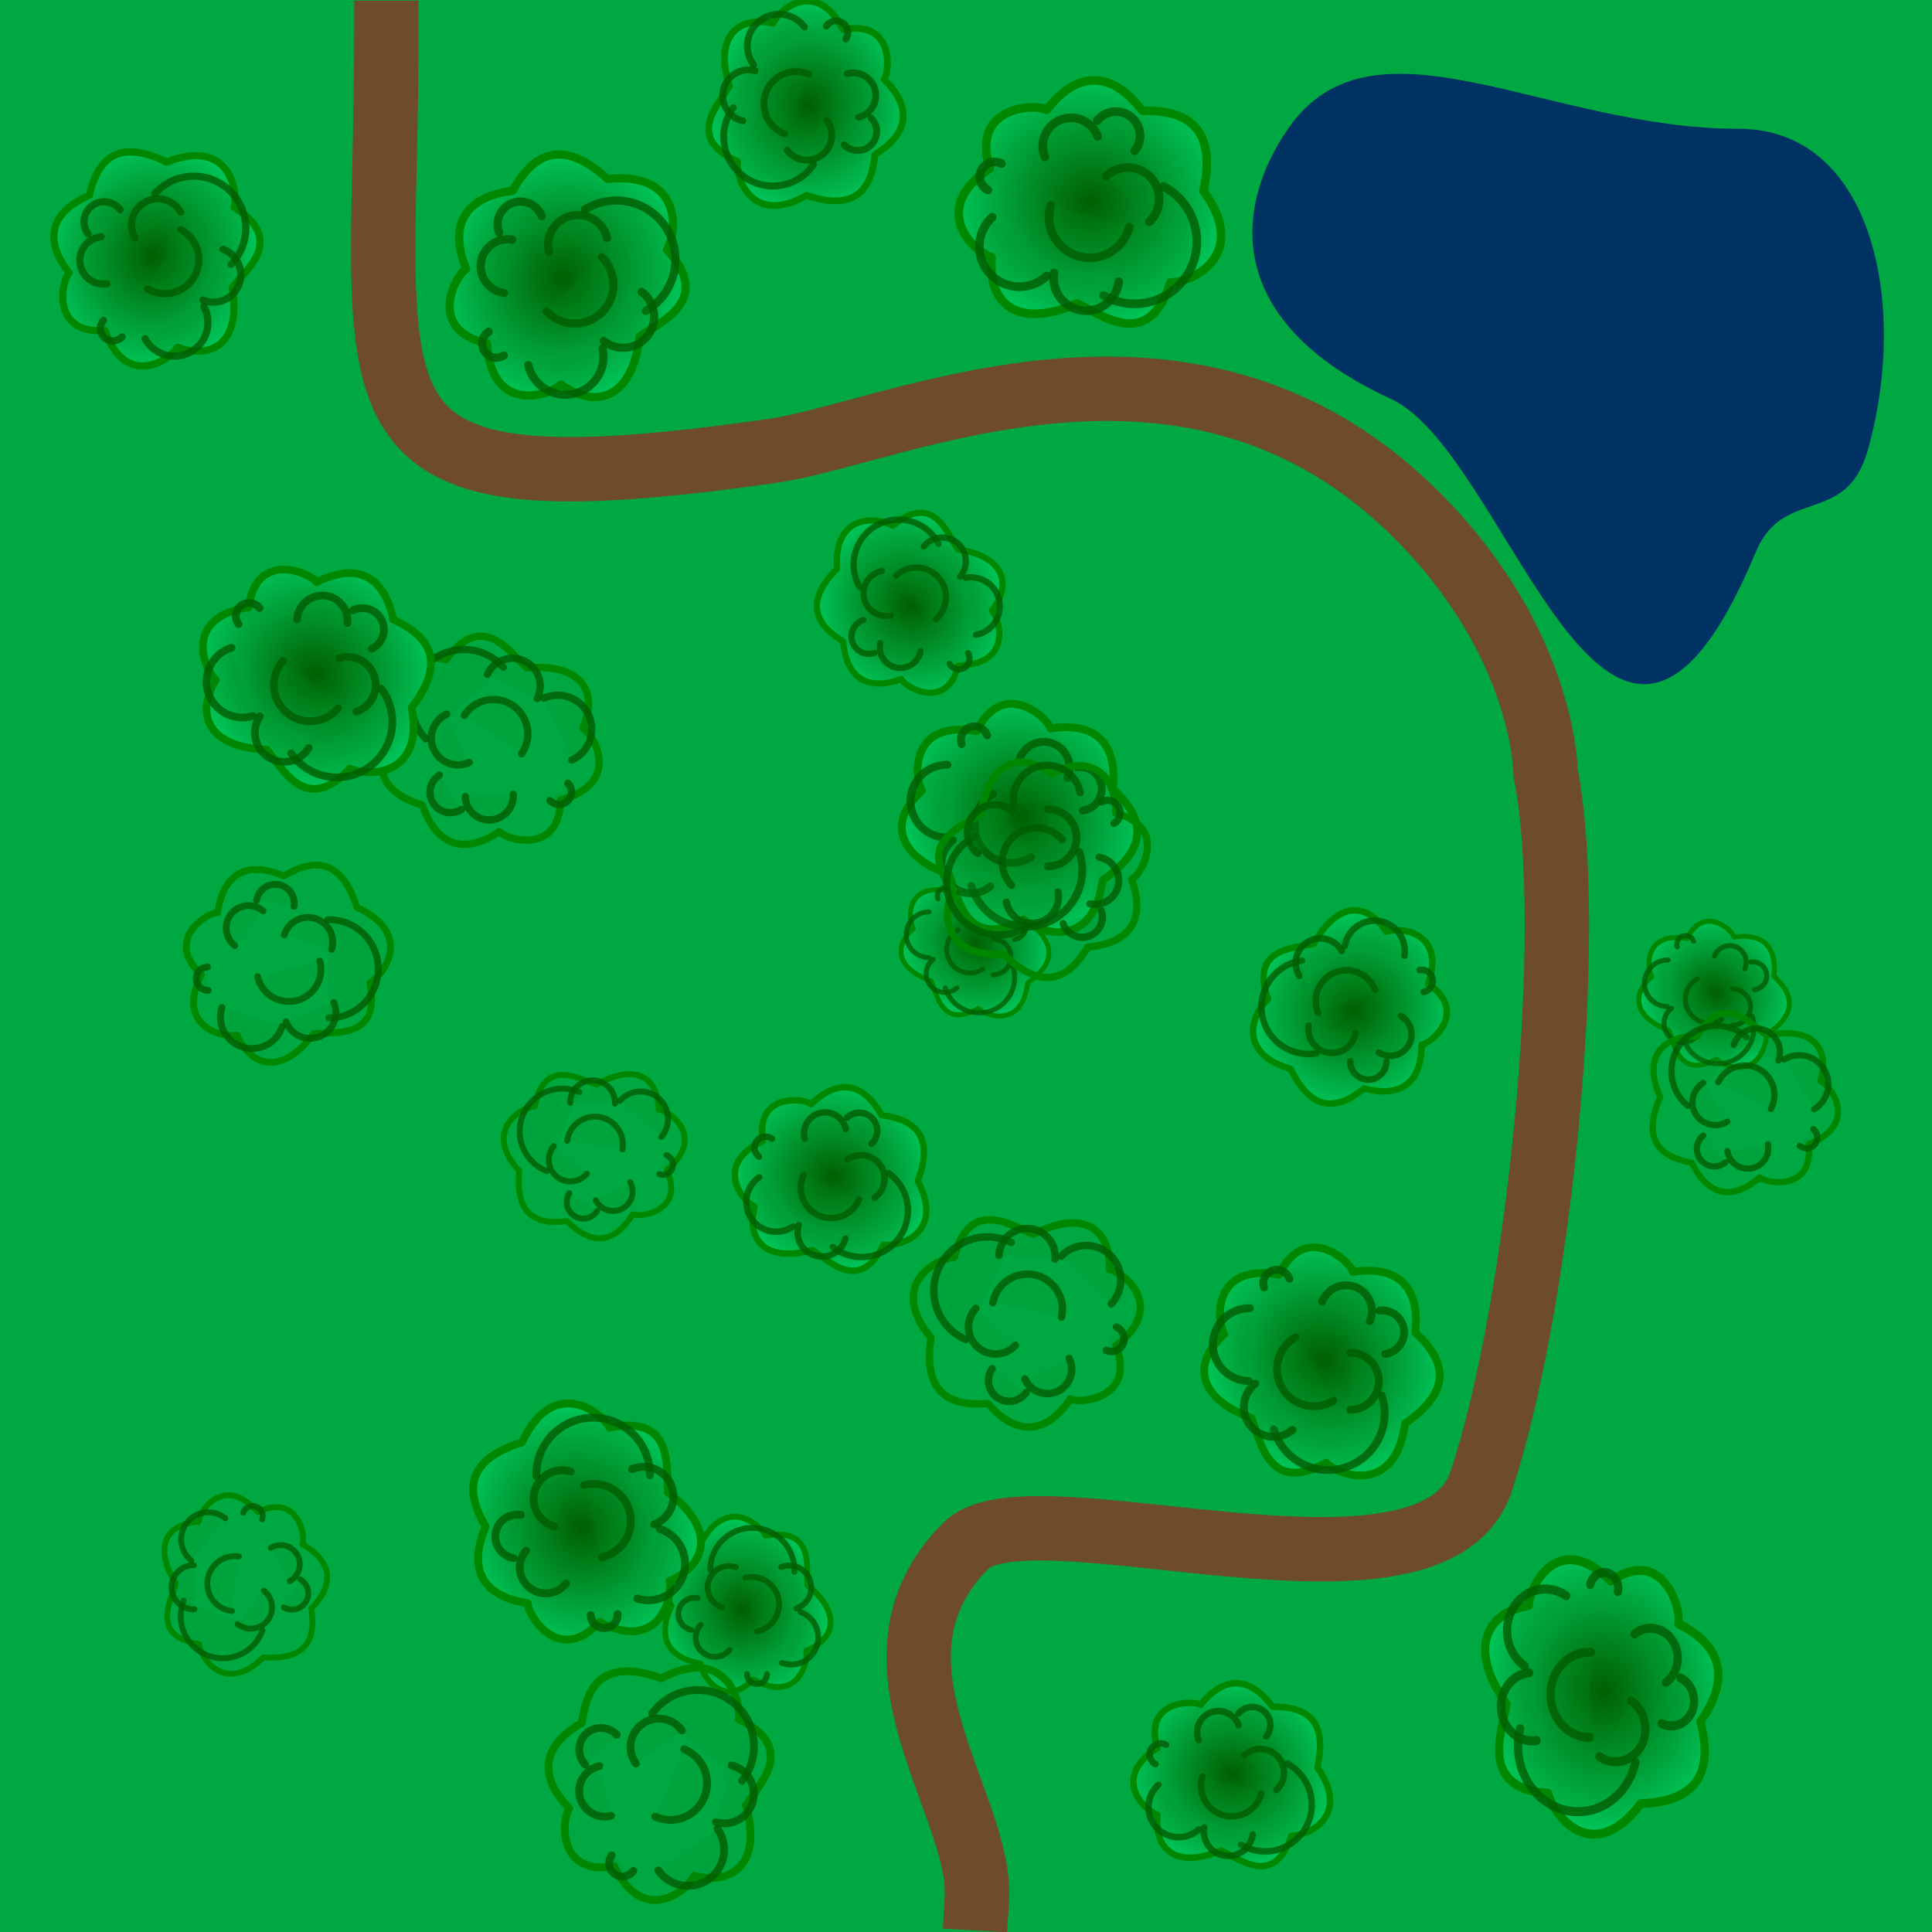 <?xml version="1.0" encoding="UTF-8" standalone="no"?>
<!-- Created with Inkscape (http://www.inkscape.org/) -->

<svg
   xmlns:dc="http://purl.org/dc/elements/1.1/"
   xmlns:cc="http://creativecommons.org/ns#"
   xmlns:rdf="http://www.w3.org/1999/02/22-rdf-syntax-ns#"
   xmlns:svg="http://www.w3.org/2000/svg"
   xmlns="http://www.w3.org/2000/svg"
   xmlns:xlink="http://www.w3.org/1999/xlink"
   xmlns:sodipodi="http://sodipodi.sourceforge.net/DTD/sodipodi-0.dtd"
   xmlns:inkscape="http://www.inkscape.org/namespaces/inkscape"
   width="150"
   height="150"
   id="svg2"
   version="1.1"
   inkscape:version="0.91 r13725"
   sodipodi:docname="parc0.svg">
  <defs
     id="defs4">
    <clipPath
       clipPathUnits="userSpaceOnUse"
       id="clipPath3062">
      <rect
         style="fill:#00ac00;fill-opacity:0.933;fill-rule:nonzero;stroke:none"
         id="rect3064"
         width="61.786"
         height="61.786"
         x="275"
         y="523.076" />
    </clipPath>
    <clipPath
       clipPathUnits="userSpaceOnUse"
       id="clipPath3088">
      <rect
         style="fill:#00ac00;fill-opacity:0.933;fill-rule:nonzero;stroke:none"
         id="rect3090"
         width="57.074"
         height="57.074"
         x="334.361"
         y="620.775" />
    </clipPath>
    <clipPath
       clipPathUnits="userSpaceOnUse"
       id="clipPath3112">
      <rect
         style="fill:#00ac00;fill-opacity:0.933;fill-rule:nonzero;stroke:none"
         id="rect3114"
         width="57.326"
         height="57.326"
         x="329.31"
         y="688.455" />
    </clipPath>
    <clipPath
       clipPathUnits="userSpaceOnUse"
       id="clipPath3138">
      <rect
         style="fill:#00ac00;fill-opacity:0.933;fill-rule:nonzero;stroke:none"
         id="rect3140"
         width="56.569"
         height="56.569"
         x="233.85"
         y="700.829" />
    </clipPath>
    <clipPath
       clipPathUnits="userSpaceOnUse"
       id="clipPath3162">
      <rect
         style="fill:#00ac00;fill-opacity:0.933;fill-rule:nonzero;stroke:none"
         id="rect3164"
         width="56.071"
         height="56.071"
         x="232.5"
         y="625.219" />
    </clipPath>
    <clipPath
       clipPathUnits="userSpaceOnUse"
       id="clipPath3186">
      <rect
         style="fill:#00ac00;fill-opacity:0.933;fill-rule:nonzero;stroke:none"
         id="rect3188"
         width="56.071"
         height="56.071"
         x="256.429"
         y="664.505" />
    </clipPath>
    <clipPath
       clipPathUnits="userSpaceOnUse"
       id="clipPath3210">
      <rect
         style="fill:#00ac00;fill-opacity:0.933;fill-rule:nonzero;stroke:none"
         id="rect3212"
         width="58.571"
         height="58.571"
         x="344.643"
         y="653.434" />
    </clipPath>
    <clipPath
       clipPathUnits="userSpaceOnUse"
       id="clipPath3234">
      <rect
         style="fill:#00ac00;fill-opacity:0.933;fill-rule:nonzero;stroke:none"
         id="rect3236"
         width="58.571"
         height="58.571"
         x="328.929"
         y="668.434" />
    </clipPath>
    <clipPath
       clipPathUnits="userSpaceOnUse"
       id="clipPath3260">
      <rect
         style="fill:#00ac00;fill-opacity:0.933;fill-rule:nonzero;stroke:none"
         id="rect3262"
         width="55.714"
         height="55.714"
         x="147.857"
         y="737.719" />
    </clipPath>
    <clipPath
       clipPathUnits="userSpaceOnUse"
       id="clipPath3284">
      <rect
         style="fill:#00ac00;fill-opacity:0.933;fill-rule:nonzero;stroke:none"
         id="rect3286"
         width="55.714"
         height="55.714"
         x="183.214"
         y="793.434" />
    </clipPath>
    <clipPath
       clipPathUnits="userSpaceOnUse"
       id="clipPath3312">
      <rect
         style="fill:#00ac00;fill-opacity:0.933;fill-rule:nonzero;stroke:none"
         id="rect3314"
         width="58.571"
         height="58.571"
         x="268.214"
         y="804.148" />
    </clipPath>
    <clipPath
       clipPathUnits="userSpaceOnUse"
       id="clipPath3336">
      <rect
         style="fill:#00ac00;fill-opacity:0.933;fill-rule:nonzero;stroke:none"
         id="rect3338"
         width="56.429"
         height="56.429"
         x="353.929"
         y="799.862" />
    </clipPath>
    <clipPath
       clipPathUnits="userSpaceOnUse"
       id="clipPath3360">
      <rect
         style="fill:#00ac00;fill-opacity:0.933;fill-rule:nonzero;stroke:none"
         id="rect3362"
         width="58.084"
         height="58.084"
         x="133.34"
         y="881.646" />
    </clipPath>
    <clipPath
       clipPathUnits="userSpaceOnUse"
       id="clipPath3384">
      <rect
         style="fill:#00ac00;fill-opacity:0.933;fill-rule:nonzero;stroke:none"
         id="rect3386"
         width="56.429"
         height="56.429"
         x="129.286"
         y="953.076" />
    </clipPath>
    <clipPath
       clipPathUnits="userSpaceOnUse"
       id="clipPath3408">
      <rect
         style="fill:#00ac00;fill-opacity:0.933;fill-rule:nonzero;stroke:none"
         id="rect3410"
         width="58.571"
         height="58.571"
         x="250.714"
         y="937.362" />
    </clipPath>
    <clipPath
       clipPathUnits="userSpaceOnUse"
       id="clipPath3432">
      <rect
         style="fill:#00ac00;fill-opacity:0.933;fill-rule:nonzero;stroke:none"
         id="rect3434"
         width="60"
         height="60"
         x="306.429"
         y="902.362" />
    </clipPath>
    <clipPath
       clipPathUnits="userSpaceOnUse"
       id="clipPath3138-0">
      <rect
         style="fill:#00ac00;fill-opacity:0.933;fill-rule:nonzero;stroke:none"
         id="rect3140-2"
         width="56.569"
         height="56.569"
         x="233.85"
         y="700.829" />
    </clipPath>
    <clipPath
       clipPathUnits="userSpaceOnUse"
       id="clipPath3138-0-8">
      <rect
         style="fill:#00ac00;fill-opacity:0.933;fill-rule:nonzero;stroke:none"
         id="rect3140-2-6"
         width="56.569"
         height="56.569"
         x="233.85"
         y="700.829" />
    </clipPath>
    <clipPath
       clipPathUnits="userSpaceOnUse"
       id="clipPath3138-0-0">
      <rect
         style="fill:#00ac00;fill-opacity:0.933;fill-rule:nonzero;stroke:none"
         id="rect3140-2-9"
         width="56.569"
         height="56.569"
         x="233.85"
         y="700.829" />
    </clipPath>
    <clipPath
       clipPathUnits="userSpaceOnUse"
       id="clipPath3138-0-06">
      <rect
         style="fill:#00ac00;fill-opacity:0.933;fill-rule:nonzero;stroke:none"
         id="rect3140-2-1"
         width="56.569"
         height="56.569"
         x="233.85"
         y="700.829" />
    </clipPath>
    <clipPath
       clipPathUnits="userSpaceOnUse"
       id="clipPath3138-0-89">
      <rect
         style="fill:#00ac00;fill-opacity:0.933;fill-rule:nonzero;stroke:none"
         id="rect3140-2-3"
         width="56.569"
         height="56.569"
         x="233.85"
         y="700.829" />
    </clipPath>
    <clipPath
       clipPathUnits="userSpaceOnUse"
       id="clipPath3138-0-4">
      <rect
         style="fill:#00ac00;fill-opacity:0.933;fill-rule:nonzero;stroke:none"
         id="rect3140-2-60"
         width="56.569"
         height="56.569"
         x="233.85"
         y="700.829" />
    </clipPath>
    <clipPath
       clipPathUnits="userSpaceOnUse"
       id="clipPath3138-0-6">
      <rect
         style="fill:#00ac00;fill-opacity:0.933;fill-rule:nonzero;stroke:none"
         id="rect3140-2-18"
         width="56.569"
         height="56.569"
         x="233.85"
         y="700.829" />
    </clipPath>
    <clipPath
       clipPathUnits="userSpaceOnUse"
       id="clipPath3138-0-63">
      <rect
         style="fill:#00ac00;fill-opacity:0.933;fill-rule:nonzero;stroke:none"
         id="rect3140-2-7"
         width="56.569"
         height="56.569"
         x="233.85"
         y="700.829" />
    </clipPath>
    <clipPath
       clipPathUnits="userSpaceOnUse"
       id="clipPath3138-0-82">
      <rect
         style="fill:#00ac00;fill-opacity:0.933;fill-rule:nonzero;stroke:none"
         id="rect3140-2-91"
         width="56.569"
         height="56.569"
         x="233.85"
         y="700.829" />
    </clipPath>
    <clipPath
       clipPathUnits="userSpaceOnUse"
       id="clipPath3062-9">
      <rect
         style="fill:#00ac00;fill-opacity:0.933;fill-rule:nonzero;stroke:none"
         id="rect3064-8"
         width="61.786"
         height="61.786"
         x="275"
         y="523.076" />
    </clipPath>
    <clipPath
       clipPathUnits="userSpaceOnUse"
       id="clipPath3088-0">
      <rect
         style="fill:#00ac00;fill-opacity:0.933;fill-rule:nonzero;stroke:none"
         id="rect3090-7"
         width="57.074"
         height="57.074"
         x="334.361"
         y="620.775" />
    </clipPath>
    <clipPath
       clipPathUnits="userSpaceOnUse"
       id="clipPath3234-3">
      <rect
         style="fill:#00ac00;fill-opacity:0.933;fill-rule:nonzero;stroke:none"
         id="rect3236-6"
         width="58.571"
         height="58.571"
         x="328.929"
         y="668.434" />
    </clipPath>
    <clipPath
       clipPathUnits="userSpaceOnUse"
       id="clipPath3186-5">
      <rect
         style="fill:#00ac00;fill-opacity:0.933;fill-rule:nonzero;stroke:none"
         id="rect3188-4"
         width="56.071"
         height="56.071"
         x="256.429"
         y="664.505" />
    </clipPath>
    <clipPath
       clipPathUnits="userSpaceOnUse"
       id="clipPath3408-7">
      <rect
         style="fill:#00ac00;fill-opacity:0.933;fill-rule:nonzero;stroke:none"
         id="rect3410-2"
         width="58.571"
         height="58.571"
         x="250.714"
         y="937.362" />
    </clipPath>
    <clipPath
       clipPathUnits="userSpaceOnUse"
       id="clipPath3384-6">
      <rect
         style="fill:#00ac00;fill-opacity:0.933;fill-rule:nonzero;stroke:none"
         id="rect3386-0"
         width="56.429"
         height="56.429"
         x="129.286"
         y="953.076" />
    </clipPath>
    <clipPath
       clipPathUnits="userSpaceOnUse"
       id="clipPath3360-1">
      <rect
         style="fill:#00ac00;fill-opacity:0.933;fill-rule:nonzero;stroke:none"
         id="rect3362-6"
         width="58.084"
         height="58.084"
         x="133.34"
         y="881.646" />
    </clipPath>
    <clipPath
       clipPathUnits="userSpaceOnUse"
       id="clipPath3312-5">
      <rect
         style="fill:#00ac00;fill-opacity:0.933;fill-rule:nonzero;stroke:none"
         id="rect3314-7"
         width="58.571"
         height="58.571"
         x="268.214"
         y="804.148" />
    </clipPath>
    <clipPath
       clipPathUnits="userSpaceOnUse"
       id="clipPath3284-5">
      <rect
         style="fill:#00ac00;fill-opacity:0.933;fill-rule:nonzero;stroke:none"
         id="rect3286-4"
         width="55.714"
         height="55.714"
         x="183.214"
         y="793.434" />
    </clipPath>
    <clipPath
       clipPathUnits="userSpaceOnUse"
       id="clipPath3260-1">
      <rect
         style="fill:#00ac00;fill-opacity:0.933;fill-rule:nonzero;stroke:none"
         id="rect3262-2"
         width="55.714"
         height="55.714"
         x="147.857"
         y="737.719" />
    </clipPath>
    <clipPath
       clipPathUnits="userSpaceOnUse"
       id="clipPath3186-7">
      <rect
         style="fill:#00ac00;fill-opacity:0.933;fill-rule:nonzero;stroke:none"
         id="rect3188-1"
         width="56.071"
         height="56.071"
         x="256.429"
         y="664.505" />
    </clipPath>
    <clipPath
       clipPathUnits="userSpaceOnUse"
       id="clipPath3138-7">
      <rect
         style="fill:#00ac00;fill-opacity:0.933;fill-rule:nonzero;stroke:none"
         id="rect3140-7"
         width="56.569"
         height="56.569"
         x="233.85"
         y="700.829" />
    </clipPath>
    <clipPath
       clipPathUnits="userSpaceOnUse"
       id="clipPath3112-7">
      <rect
         style="fill:#00ac00;fill-opacity:0.933;fill-rule:nonzero;stroke:none"
         id="rect3114-7"
         width="57.326"
         height="57.326"
         x="329.31"
         y="688.455" />
    </clipPath>
    <clipPath
       clipPathUnits="userSpaceOnUse"
       id="clipPath3088-3">
      <rect
         style="fill:#00ac00;fill-opacity:0.933;fill-rule:nonzero;stroke:none"
         id="rect3090-3"
         width="57.074"
         height="57.074"
         x="334.361"
         y="620.775" />
    </clipPath>
    <clipPath
       clipPathUnits="userSpaceOnUse"
       id="clipPath3384-1">
      <rect
         style="fill:#00ac00;fill-opacity:0.933;fill-rule:nonzero;stroke:none"
         id="rect3386-8"
         width="56.429"
         height="56.429"
         x="129.286"
         y="953.076" />
    </clipPath>
    <clipPath
       clipPathUnits="userSpaceOnUse"
       id="clipPath3360-2">
      <rect
         style="fill:#00ac00;fill-opacity:0.933;fill-rule:nonzero;stroke:none"
         id="rect3362-66"
         width="58.084"
         height="58.084"
         x="133.34"
         y="881.646" />
    </clipPath>
    <clipPath
       clipPathUnits="userSpaceOnUse"
       id="clipPath3284-0">
      <rect
         style="fill:#00ac00;fill-opacity:0.933;fill-rule:nonzero;stroke:none"
         id="rect3286-3"
         width="55.714"
         height="55.714"
         x="183.214"
         y="793.434" />
    </clipPath>
    <clipPath
       clipPathUnits="userSpaceOnUse"
       id="clipPath3260-8">
      <rect
         style="fill:#00ac00;fill-opacity:0.933;fill-rule:nonzero;stroke:none"
         id="rect3262-0"
         width="55.714"
         height="55.714"
         x="147.857"
         y="737.719" />
    </clipPath>
    <clipPath
       clipPathUnits="userSpaceOnUse"
       id="clipPath3162-1">
      <rect
         style="fill:#00ac00;fill-opacity:0.933;fill-rule:nonzero;stroke:none"
         id="rect3164-2"
         width="56.071"
         height="56.071"
         x="232.5"
         y="625.219" />
    </clipPath>
    <clipPath
       clipPathUnits="userSpaceOnUse"
       id="clipPath3312-3">
      <rect
         style="fill:#00ac00;fill-opacity:0.933;fill-rule:nonzero;stroke:none"
         id="rect3314-5"
         width="58.571"
         height="58.571"
         x="268.214"
         y="804.148" />
    </clipPath>
    <clipPath
       clipPathUnits="userSpaceOnUse"
       id="clipPath3284-1">
      <rect
         style="fill:#00ac00;fill-opacity:0.933;fill-rule:nonzero;stroke:none"
         id="rect3286-2"
         width="55.714"
         height="55.714"
         x="183.214"
         y="793.434" />
    </clipPath>
    <clipPath
       clipPathUnits="userSpaceOnUse"
       id="clipPath3186-0">
      <rect
         style="fill:#00ac00;fill-opacity:0.933;fill-rule:nonzero;stroke:none"
         id="rect3188-16"
         width="56.071"
         height="56.071"
         x="256.429"
         y="664.505" />
    </clipPath>
    <clipPath
       clipPathUnits="userSpaceOnUse"
       id="clipPath3432-7">
      <rect
         style="fill:#00ac00;fill-opacity:0.933;fill-rule:nonzero;stroke:none"
         id="rect3434-4"
         width="60"
         height="60"
         x="306.429"
         y="902.362" />
    </clipPath>
    <clipPath
       clipPathUnits="userSpaceOnUse"
       id="clipPath3408-0">
      <rect
         style="fill:#00ac00;fill-opacity:0.933;fill-rule:nonzero;stroke:none"
         id="rect3410-9"
         width="58.571"
         height="58.571"
         x="250.714"
         y="937.362" />
    </clipPath>
    <clipPath
       clipPathUnits="userSpaceOnUse"
       id="clipPath3384-4">
      <rect
         style="fill:#00ac00;fill-opacity:0.933;fill-rule:nonzero;stroke:none"
         id="rect3386-88"
         width="56.429"
         height="56.429"
         x="129.286"
         y="953.076" />
    </clipPath>
    <clipPath
       clipPathUnits="userSpaceOnUse"
       id="clipPath3360-24">
      <rect
         style="fill:#00ac00;fill-opacity:0.933;fill-rule:nonzero;stroke:none"
         id="rect3362-5"
         width="58.084"
         height="58.084"
         x="133.34"
         y="881.646" />
    </clipPath>
    <clipPath
       clipPathUnits="userSpaceOnUse"
       id="clipPath3336-5">
      <rect
         style="fill:#00ac00;fill-opacity:0.933;fill-rule:nonzero;stroke:none"
         id="rect3338-1"
         width="56.429"
         height="56.429"
         x="353.929"
         y="799.862" />
    </clipPath>
    <clipPath
       clipPathUnits="userSpaceOnUse"
       id="clipPath3312-7">
      <rect
         style="fill:#00ac00;fill-opacity:0.933;fill-rule:nonzero;stroke:none"
         id="rect3314-1"
         width="58.571"
         height="58.571"
         x="268.214"
         y="804.148" />
    </clipPath>
    <clipPath
       clipPathUnits="userSpaceOnUse"
       id="clipPath3284-15">
      <rect
         style="fill:#00ac00;fill-opacity:0.933;fill-rule:nonzero;stroke:none"
         id="rect3286-27"
         width="55.714"
         height="55.714"
         x="183.214"
         y="793.434" />
    </clipPath>
    <clipPath
       clipPathUnits="userSpaceOnUse"
       id="clipPath3260-6">
      <rect
         style="fill:#00ac00;fill-opacity:0.933;fill-rule:nonzero;stroke:none"
         id="rect3262-1"
         width="55.714"
         height="55.714"
         x="147.857"
         y="737.719" />
    </clipPath>
    <clipPath
       clipPathUnits="userSpaceOnUse"
       id="clipPath3234-4">
      <rect
         style="fill:#00ac00;fill-opacity:0.933;fill-rule:nonzero;stroke:none"
         id="rect3236-2"
         width="58.571"
         height="58.571"
         x="328.929"
         y="668.434" />
    </clipPath>
    <clipPath
       clipPathUnits="userSpaceOnUse"
       id="clipPath3210-3">
      <rect
         style="fill:#00ac00;fill-opacity:0.933;fill-rule:nonzero;stroke:none"
         id="rect3212-2"
         width="58.571"
         height="58.571"
         x="344.643"
         y="653.434" />
    </clipPath>
    <clipPath
       clipPathUnits="userSpaceOnUse"
       id="clipPath3186-2">
      <rect
         style="fill:#00ac00;fill-opacity:0.933;fill-rule:nonzero;stroke:none"
         id="rect3188-168"
         width="56.071"
         height="56.071"
         x="256.429"
         y="664.505" />
    </clipPath>
    <clipPath
       clipPathUnits="userSpaceOnUse"
       id="clipPath3162-5">
      <rect
         style="fill:#00ac00;fill-opacity:0.933;fill-rule:nonzero;stroke:none"
         id="rect3164-7"
         width="56.071"
         height="56.071"
         x="232.5"
         y="625.219" />
    </clipPath>
    <clipPath
       clipPathUnits="userSpaceOnUse"
       id="clipPath3138-6">
      <rect
         style="fill:#00ac00;fill-opacity:0.933;fill-rule:nonzero;stroke:none"
         id="rect3140-1"
         width="56.569"
         height="56.569"
         x="233.85"
         y="700.829" />
    </clipPath>
    <clipPath
       clipPathUnits="userSpaceOnUse"
       id="clipPath3112-8">
      <rect
         style="fill:#00ac00;fill-opacity:0.933;fill-rule:nonzero;stroke:none"
         id="rect3114-9"
         width="57.326"
         height="57.326"
         x="329.31"
         y="688.455" />
    </clipPath>
    <clipPath
       clipPathUnits="userSpaceOnUse"
       id="clipPath3088-2">
      <rect
         style="fill:#00ac00;fill-opacity:0.933;fill-rule:nonzero;stroke:none"
         id="rect3090-79"
         width="57.074"
         height="57.074"
         x="334.361"
         y="620.775" />
    </clipPath>
    <clipPath
       clipPathUnits="userSpaceOnUse"
       id="clipPath3062-5">
      <rect
         style="fill:#00ac00;fill-opacity:0.933;fill-rule:nonzero;stroke:none"
         id="rect3064-4"
         width="61.786"
         height="61.786"
         x="275"
         y="523.076" />
    </clipPath>
    <clipPath
       clipPathUnits="userSpaceOnUse"
       id="clipPath3210-3-6">
      <rect
         style="fill:#00ac00;fill-opacity:0.933;fill-rule:nonzero;stroke:none"
         id="rect3212-2-8"
         width="58.571"
         height="58.571"
         x="344.643"
         y="653.434" />
    </clipPath>
    <linearGradient
       id="linearGradient4615"
       inkscape:collect="always">
      <stop
         style="stop-color:#006000;stop-opacity:1"
         offset="0"
         id="stop4595" />
      <stop
         style="stop-color:#00c559;stop-opacity:1"
         offset="1"
         id="stop4593" />
    </linearGradient>
    <radialGradient
       gradientUnits="userSpaceOnUse"
       gradientTransform="matrix(1,0,0,0.929,0,37.13)"
       r="156.937"
       fy="526.639"
       fx="327.951"
       cy="526.639"
       cx="327.951"
       id="radialGradient4597"
       xlink:href="#linearGradient4615"
       inkscape:collect="always" />
    <radialGradient
       gradientUnits="userSpaceOnUse"
       gradientTransform="matrix(1,0,0,0.929,0,37.13)"
       r="156.937"
       fy="526.639"
       fx="327.951"
       cy="526.639"
       cx="327.951"
       id="radialGradient4597-1"
       xlink:href="#linearGradient4615"
       inkscape:collect="always" />
    <radialGradient
       gradientUnits="userSpaceOnUse"
       gradientTransform="matrix(1,0,0,0.929,0,37.13)"
       r="156.937"
       fy="526.639"
       fx="327.951"
       cy="526.639"
       cx="327.951"
       id="radialGradient4597-9"
       xlink:href="#linearGradient4615"
       inkscape:collect="always" />
    <radialGradient
       gradientUnits="userSpaceOnUse"
       gradientTransform="matrix(1,0,0,0.929,0,37.13)"
       r="156.937"
       fy="526.639"
       fx="327.951"
       cy="526.639"
       cx="327.951"
       id="radialGradient4597-9-5"
       xlink:href="#linearGradient4615"
       inkscape:collect="always" />
    <radialGradient
       gradientUnits="userSpaceOnUse"
       gradientTransform="matrix(1,0,0,0.929,0,37.13)"
       r="156.937"
       fy="526.639"
       fx="327.951"
       cy="526.639"
       cx="327.951"
       id="radialGradient4597-9-50"
       xlink:href="#linearGradient4615"
       inkscape:collect="always" />
    <radialGradient
       gradientUnits="userSpaceOnUse"
       gradientTransform="matrix(1,0,0,0.929,0,37.13)"
       r="156.937"
       fy="526.639"
       fx="327.951"
       cy="526.639"
       cx="327.951"
       id="radialGradient4597-9-0"
       xlink:href="#linearGradient4615"
       inkscape:collect="always" />
    <radialGradient
       gradientUnits="userSpaceOnUse"
       gradientTransform="matrix(1,0,0,0.929,0,37.13)"
       r="156.937"
       fy="526.639"
       fx="327.951"
       cy="526.639"
       cx="327.951"
       id="radialGradient4597-9-7"
       xlink:href="#linearGradient4615"
       inkscape:collect="always" />
    <radialGradient
       gradientUnits="userSpaceOnUse"
       gradientTransform="matrix(1,0,0,0.929,0,37.13)"
       r="156.937"
       fy="526.639"
       fx="327.951"
       cy="526.639"
       cx="327.951"
       id="radialGradient4597-9-1"
       xlink:href="#linearGradient4615"
       inkscape:collect="always" />
  </defs>
  <sodipodi:namedview
     id="base"
     pagecolor="#ffffff"
     bordercolor="#666666"
     borderopacity="1.0"
     inkscape:pageopacity="0.0"
     inkscape:pageshadow="2"
     inkscape:zoom="2.5505828"
     inkscape:cx="36.876938"
     inkscape:cy="57.569203"
     inkscape:document-units="px"
     inkscape:current-layer="layer1"
     showgrid="false"
     inkscape:window-width="1846"
     inkscape:window-height="1058"
     inkscape:window-x="1912"
     inkscape:window-y="-8"
     inkscape:window-maximized="1"
     inkscape:snap-center="true"
     inkscape:snap-object-midpoints="true"
     inkscape:snap-bbox="true"
     inkscape:bbox-paths="true"
     inkscape:bbox-nodes="true"
     inkscape:snap-bbox-edge-midpoints="true"
     inkscape:snap-bbox-midpoints="true"
     inkscape:snap-global="false"
     fit-margin-top="0"
     fit-margin-left="0"
     fit-margin-right="0"
     fit-margin-bottom="0">
    <inkscape:grid
       type="xygrid"
       id="grid4224"
       empspacing="5"
       visible="true"
       enabled="true"
       snapvisiblegridlinesonly="true"
       originx="-430px"
       originy="-400px" />
  </sodipodi:namedview>
  <g
     inkscape:label="Calque 1"
     inkscape:groupmode="layer"
     id="layer1"
     transform="translate(-430,-502.362)">
    <rect
       style="fill:#00a842;fill-opacity:1;fill-rule:nonzero;stroke:none"
       id="rect2996-1"
       width="150"
       height="150"
       x="430"
       y="502.362"
       inkscape:export-filename="C:\Users\Rodrigue\GitHub\INFO-F308-Projet_d_informatique_3-Project-201415\zones\parc0.png"
       inkscape:export-xdpi="300"
       inkscape:export-ydpi="300" />
    <use
       id="use6900"
       xlink:href="#layer1-6-1-0"
       transform="matrix(0.031,-0.856,0.856,0.031,-20.121,996.302)"
       x="0"
       y="0"
       width="100%"
       height="100%" />
    <g
       transform="matrix(0.028,0.026,-0.026,0.028,510.276,552.337)"
       id="layer1-6-1-5"
       inkscape:label="Calque 1">
      <path
         sodipodi:nodetypes="cccccccc"
         inkscape:connector-curvature="0"
         id="path4367-9-4"
         d="m 212.132,487.687 c -23.565,-73.631 55.146,-75.045 65.66,-67.68 39.639,-50.864 79.4,-40.432 111.117,1.01 55.027,-1.284 85.797,22.422 70.711,92.934 52.077,71.428 -8.162,104.917 -38.386,106.066 -25.502,81.319 -80.829,36.191 -108.086,24.244 -67.799,29.726 -103.912,1.461 -98.995,-53.538 -22.862,-7.146 -71.971,-57.026 -2.02,-103.036 z"
         style="opacity:1;fill:url(#radialGradient4597-9-1);fill-opacity:1;fill-rule:evenodd;stroke:#008700;stroke-width:10;stroke-linecap:round;stroke-linejoin:round;stroke-miterlimit:4;stroke-dasharray:none;stroke-opacity:1" />
      <path
         d="m 413.406,508.704 a 72.143,72.143 0 0 1 38.518,61.959 72.143,72.143 0 0 1 -35.235,63.883 72.143,72.143 0 0 1 -72.954,0.476"
         sodipodi:open="true"
         sodipodi:end="2.0943951"
         sodipodi:start="5.1968749"
         sodipodi:ry="72.14286"
         sodipodi:rx="72.14286"
         sodipodi:cy="572.54425"
         sodipodi:cx="379.80566"
         sodipodi:type="arc"
         id="path4643-8-27"
         style="opacity:0.8;fill:#008c26;fill-opacity:0.196;fill-rule:evenodd;stroke:#005d00;stroke-width:10;stroke-linecap:round;stroke-linejoin:round;stroke-miterlimit:4;stroke-dasharray:none;stroke-dashoffset:0;stroke-opacity:1" />
      <path
         transform="matrix(0.681,0.733,-0.733,0.681,0,0)"
         d="m 637.518,213.064 a 46.429,46.429 0 0 1 -23.214,40.208 46.429,46.429 0 0 1 -46.429,0 46.429,46.429 0 0 1 -23.214,-40.208"
         sodipodi:open="true"
         sodipodi:end="3.1415927"
         sodipodi:start="0"
         sodipodi:ry="46.42857"
         sodipodi:rx="46.42857"
         sodipodi:cy="213.06427"
         sodipodi:cx="591.08899"
         sodipodi:type="arc"
         id="path4617-3-72"
         style="opacity:0.8;fill:#008c26;fill-opacity:0.196;fill-rule:evenodd;stroke:#005d00;stroke-width:10;stroke-linecap:round;stroke-linejoin:round;stroke-miterlimit:4;stroke-dasharray:none;stroke-dashoffset:0;stroke-opacity:1" />
      <path
         transform="matrix(-0.781,-0.625,0.625,-0.781,0,0)"
         d="m -532.733,-127.372 a 27.857,27.857 0 0 1 -13.929,24.125 27.857,27.857 0 0 1 -27.857,-10e-6 27.857,27.857 0 0 1 -13.929,-24.125"
         sodipodi:open="true"
         sodipodi:end="3.1415927"
         sodipodi:start="0"
         sodipodi:ry="27.857143"
         sodipodi:rx="27.857143"
         sodipodi:cy="-127.37211"
         sodipodi:cx="-560.58972"
         sodipodi:type="arc"
         id="path4635-4-35"
         style="opacity:0.8;fill:#008c26;fill-opacity:0.196;fill-rule:evenodd;stroke:#005d00;stroke-width:10;stroke-linecap:round;stroke-linejoin:round;stroke-miterlimit:4;stroke-dasharray:none;stroke-dashoffset:0;stroke-opacity:1" />
      <path
         transform="matrix(-0.46,0.888,-0.888,-0.46,0,0)"
         sodipodi:open="true"
         d="m 358.78,-421.98 a 17.143,17.143 0 0 1 -8.571,14.846 17.143,17.143 0 0 1 -17.143,0 17.143,17.143 0 0 1 -8.571,-14.846"
         sodipodi:end="3.1415927"
         sodipodi:start="0"
         sodipodi:ry="17.142857"
         sodipodi:rx="17.142857"
         sodipodi:cy="-421.97983"
         sodipodi:cx="341.63678"
         sodipodi:type="arc"
         id="path4639-4-4"
         style="opacity:0.8;fill:#008c26;fill-opacity:0.196;fill-rule:evenodd;stroke:#005d00;stroke-width:10;stroke-linecap:round;stroke-linejoin:round;stroke-miterlimit:4;stroke-dasharray:none;stroke-dashoffset:0;stroke-opacity:1" />
      <path
         transform="matrix(0.365,0.931,-0.931,0.365,0,0)"
         sodipodi:open="true"
         d="m 708.161,-110.559 a 37.857,37.857 0 0 1 20.212,32.513 37.857,37.857 0 0 1 -18.49,33.523 37.857,37.857 0 0 1 -38.283,0.25"
         sodipodi:end="2.0943951"
         sodipodi:start="5.1968749"
         sodipodi:ry="37.857143"
         sodipodi:rx="37.857143"
         sodipodi:cy="-77.05864"
         sodipodi:cx="690.52917"
         sodipodi:type="arc"
         id="path4641-0-3"
         style="opacity:0.8;fill:#008c26;fill-opacity:0.196;fill-rule:evenodd;stroke:#005d00;stroke-width:10;stroke-linecap:round;stroke-linejoin:round;stroke-miterlimit:4;stroke-dasharray:none;stroke-dashoffset:0;stroke-opacity:1" />
      <path
         transform="matrix(-0.767,-0.641,0.641,-0.767,0,0)"
         d="m -516.132,-187.308 a 32.857,32.857 0 0 1 17.543,28.219 32.857,32.857 0 0 1 -16.048,29.095 32.857,32.857 0 0 1 -33.227,0.217"
         sodipodi:open="true"
         sodipodi:end="2.0943951"
         sodipodi:start="5.1968749"
         sodipodi:ry="32.857143"
         sodipodi:rx="32.857143"
         sodipodi:cy="-158.23245"
         sodipodi:cx="-531.43518"
         sodipodi:type="arc"
         id="path4647-2-2"
         style="opacity:0.8;fill:#008c26;fill-opacity:0.196;fill-rule:evenodd;stroke:#005d00;stroke-width:10;stroke-linecap:round;stroke-linejoin:round;stroke-miterlimit:4;stroke-dasharray:none;stroke-dashoffset:0;stroke-opacity:1" />
      <path
         transform="matrix(0.233,0.973,-0.973,0.233,0,0)"
         d="m 627.184,-233.69 a 47.143,47.143 0 0 1 25.17,40.488 47.143,47.143 0 0 1 -23.025,41.745 47.143,47.143 0 0 1 -47.673,0.311"
         sodipodi:open="true"
         sodipodi:end="2.0943951"
         sodipodi:start="5.1968749"
         sodipodi:ry="47.142857"
         sodipodi:rx="47.142857"
         sodipodi:cy="-191.97289"
         sodipodi:cx="605.22687"
         sodipodi:type="arc"
         id="path4649-2-4"
         style="opacity:0.8;fill:#008c26;fill-opacity:0.196;fill-rule:evenodd;stroke:#005d00;stroke-width:10;stroke-linecap:round;stroke-linejoin:round;stroke-miterlimit:4;stroke-dasharray:none;stroke-dashoffset:0;stroke-opacity:1" />
      <path
         transform="matrix(-0.689,-0.725,0.725,-0.689,0,0)"
         d="m -598.866,-90.816 a 36.429,36.429 0 0 1 -18.214,31.548 36.429,36.429 0 0 1 -36.429,-10e-7 36.429,36.429 0 0 1 -18.214,-31.548"
         sodipodi:open="true"
         sodipodi:end="3.1415927"
         sodipodi:start="0"
         sodipodi:ry="36.42857"
         sodipodi:rx="36.42857"
         sodipodi:cy="-90.815544"
         sodipodi:cx="-635.29449"
         sodipodi:type="arc"
         id="path4651-64-3"
         style="opacity:0.8;fill:#008c26;fill-opacity:0.196;fill-rule:evenodd;stroke:#005d00;stroke-width:10;stroke-linecap:round;stroke-linejoin:round;stroke-miterlimit:4;stroke-dasharray:none;stroke-dashoffset:0;stroke-opacity:1" />
    </g>
    <path
       style="fill:none;stroke:#6f4c29;stroke-width:5;stroke-linecap:square;stroke-linejoin:miter;stroke-miterlimit:4;stroke-dasharray:none;stroke-opacity:1"
       d="m 460,504.909 c 0,30 -5,37.453 30,32.453 9.493,-1.356 32.322,-12.678 50,5 10,10 10,20 10,20 2.432,12.375 -0.5,41.469 -5,55 -3.796,11.414 -35,0 -40,5 -8.919,8.919 1.264,20.097 0.842,27.386"
       id="path4561"
       inkscape:connector-curvature="0"
       sodipodi:nodetypes="csssssc" />
    <path
       style="fill:#003363;fill-opacity:1;stroke:none"
       d="m 530,512.362 c -4.245,6.162 -5,15 7.997,20.976 9.302,4.277 17.003,39.024 28.333,11.86 2.113,-5.066 6.997,-1.973 8.67,-7.836 3.224,-11.304 0.411,-25 -10,-25 -15,0 -28.381,-9.607 -35,0 z"
       id="path4557"
       inkscape:connector-curvature="0"
       sodipodi:nodetypes="assssa" />
    <g
       transform="matrix(0.067,0,0,0.067,492.644,482.757)"
       id="layer1-6"
       inkscape:label="Calque 1">
      <path
         sodipodi:nodetypes="cccccccc"
         inkscape:connector-curvature="0"
         id="path4367"
         d="m 212.132,487.687 c -23.565,-73.631 55.146,-75.045 65.66,-67.68 39.639,-50.864 79.4,-40.432 111.117,1.01 55.027,-1.284 85.797,22.422 70.711,92.934 52.077,71.428 -8.162,104.917 -38.386,106.066 -25.502,81.319 -80.829,36.191 -108.086,24.244 -67.799,29.726 -103.912,1.461 -98.995,-53.538 -22.862,-7.146 -71.971,-57.026 -2.02,-103.036 z"
         style="opacity:1;fill:url(#radialGradient4597);fill-opacity:1;fill-rule:evenodd;stroke:#008700;stroke-width:10;stroke-linecap:round;stroke-linejoin:round;stroke-miterlimit:4;stroke-dasharray:none;stroke-opacity:1" />
      <path
         d="m 413.406,508.704 a 72.143,72.143 0 0 1 38.518,61.959 72.143,72.143 0 0 1 -35.235,63.883 72.143,72.143 0 0 1 -72.954,0.476"
         sodipodi:open="true"
         sodipodi:end="2.0943951"
         sodipodi:start="5.1968749"
         sodipodi:ry="72.14286"
         sodipodi:rx="72.14286"
         sodipodi:cy="572.54425"
         sodipodi:cx="379.80566"
         sodipodi:type="arc"
         id="path4643"
         style="opacity:0.8;fill:#008c26;fill-opacity:0.196;fill-rule:evenodd;stroke:#005d00;stroke-width:10;stroke-linecap:round;stroke-linejoin:round;stroke-miterlimit:4;stroke-dasharray:none;stroke-dashoffset:0;stroke-opacity:1" />
      <path
         transform="matrix(0.681,0.733,-0.733,0.681,0,0)"
         d="m 637.518,213.064 a 46.429,46.429 0 0 1 -23.214,40.208 46.429,46.429 0 0 1 -46.429,0 46.429,46.429 0 0 1 -23.214,-40.208"
         sodipodi:open="true"
         sodipodi:end="3.1415927"
         sodipodi:start="0"
         sodipodi:ry="46.42857"
         sodipodi:rx="46.42857"
         sodipodi:cy="213.06427"
         sodipodi:cx="591.08899"
         sodipodi:type="arc"
         id="path4617"
         style="opacity:0.8;fill:#008c26;fill-opacity:0.196;fill-rule:evenodd;stroke:#005d00;stroke-width:10;stroke-linecap:round;stroke-linejoin:round;stroke-miterlimit:4;stroke-dasharray:none;stroke-dashoffset:0;stroke-opacity:1" />
      <path
         transform="matrix(-0.781,-0.625,0.625,-0.781,0,0)"
         d="m -532.733,-127.372 a 27.857,27.857 0 0 1 -13.929,24.125 27.857,27.857 0 0 1 -27.857,-10e-6 27.857,27.857 0 0 1 -13.929,-24.125"
         sodipodi:open="true"
         sodipodi:end="3.1415927"
         sodipodi:start="0"
         sodipodi:ry="27.857143"
         sodipodi:rx="27.857143"
         sodipodi:cy="-127.37211"
         sodipodi:cx="-560.58972"
         sodipodi:type="arc"
         id="path4635"
         style="opacity:0.8;fill:#008c26;fill-opacity:0.196;fill-rule:evenodd;stroke:#005d00;stroke-width:10;stroke-linecap:round;stroke-linejoin:round;stroke-miterlimit:4;stroke-dasharray:none;stroke-dashoffset:0;stroke-opacity:1" />
      <path
         transform="matrix(-0.46,0.888,-0.888,-0.46,0,0)"
         sodipodi:open="true"
         d="m 358.78,-421.98 a 17.143,17.143 0 0 1 -8.571,14.846 17.143,17.143 0 0 1 -17.143,0 17.143,17.143 0 0 1 -8.571,-14.846"
         sodipodi:end="3.1415927"
         sodipodi:start="0"
         sodipodi:ry="17.142857"
         sodipodi:rx="17.142857"
         sodipodi:cy="-421.97983"
         sodipodi:cx="341.63678"
         sodipodi:type="arc"
         id="path4639"
         style="opacity:0.8;fill:#008c26;fill-opacity:0.196;fill-rule:evenodd;stroke:#005d00;stroke-width:10;stroke-linecap:round;stroke-linejoin:round;stroke-miterlimit:4;stroke-dasharray:none;stroke-dashoffset:0;stroke-opacity:1" />
      <path
         transform="matrix(0.365,0.931,-0.931,0.365,0,0)"
         sodipodi:open="true"
         d="m 708.161,-110.559 a 37.857,37.857 0 0 1 20.212,32.513 37.857,37.857 0 0 1 -18.49,33.523 37.857,37.857 0 0 1 -38.283,0.25"
         sodipodi:end="2.0943951"
         sodipodi:start="5.1968749"
         sodipodi:ry="37.857143"
         sodipodi:rx="37.857143"
         sodipodi:cy="-77.05864"
         sodipodi:cx="690.52917"
         sodipodi:type="arc"
         id="path4641"
         style="opacity:0.8;fill:#008c26;fill-opacity:0.196;fill-rule:evenodd;stroke:#005d00;stroke-width:10;stroke-linecap:round;stroke-linejoin:round;stroke-miterlimit:4;stroke-dasharray:none;stroke-dashoffset:0;stroke-opacity:1" />
      <path
         transform="matrix(-0.767,-0.641,0.641,-0.767,0,0)"
         d="m -516.132,-187.308 a 32.857,32.857 0 0 1 17.543,28.219 32.857,32.857 0 0 1 -16.048,29.095 32.857,32.857 0 0 1 -33.227,0.217"
         sodipodi:open="true"
         sodipodi:end="2.0943951"
         sodipodi:start="5.1968749"
         sodipodi:ry="32.857143"
         sodipodi:rx="32.857143"
         sodipodi:cy="-158.23245"
         sodipodi:cx="-531.43518"
         sodipodi:type="arc"
         id="path4647"
         style="opacity:0.8;fill:#008c26;fill-opacity:0.196;fill-rule:evenodd;stroke:#005d00;stroke-width:10;stroke-linecap:round;stroke-linejoin:round;stroke-miterlimit:4;stroke-dasharray:none;stroke-dashoffset:0;stroke-opacity:1" />
      <path
         transform="matrix(0.233,0.973,-0.973,0.233,0,0)"
         d="m 627.184,-233.69 a 47.143,47.143 0 0 1 25.17,40.488 47.143,47.143 0 0 1 -23.025,41.745 47.143,47.143 0 0 1 -47.673,0.311"
         sodipodi:open="true"
         sodipodi:end="2.0943951"
         sodipodi:start="5.1968749"
         sodipodi:ry="47.142857"
         sodipodi:rx="47.142857"
         sodipodi:cy="-191.97289"
         sodipodi:cx="605.22687"
         sodipodi:type="arc"
         id="path4649"
         style="opacity:0.8;fill:#008c26;fill-opacity:0.196;fill-rule:evenodd;stroke:#005d00;stroke-width:10;stroke-linecap:round;stroke-linejoin:round;stroke-miterlimit:4;stroke-dasharray:none;stroke-dashoffset:0;stroke-opacity:1" />
      <path
         transform="matrix(-0.689,-0.725,0.725,-0.689,0,0)"
         d="m -598.866,-90.816 a 36.429,36.429 0 0 1 -18.214,31.548 36.429,36.429 0 0 1 -36.429,-10e-7 36.429,36.429 0 0 1 -18.214,-31.548"
         sodipodi:open="true"
         sodipodi:end="3.1415927"
         sodipodi:start="0"
         sodipodi:ry="36.42857"
         sodipodi:rx="36.42857"
         sodipodi:cy="-90.815544"
         sodipodi:cx="-635.29449"
         sodipodi:type="arc"
         id="path4651"
         style="opacity:0.8;fill:#008c26;fill-opacity:0.196;fill-rule:evenodd;stroke:#005d00;stroke-width:10;stroke-linecap:round;stroke-linejoin:round;stroke-miterlimit:4;stroke-dasharray:none;stroke-dashoffset:0;stroke-opacity:1" />
    </g>
    <g
       transform="matrix(0.032,-0.055,0.055,0.032,434.204,525.089)"
       id="layer1-6-3"
       inkscape:label="Calque 1">
      <path
         sodipodi:nodetypes="cccccccc"
         inkscape:connector-curvature="0"
         id="path4367-4"
         d="m 212.132,487.687 c -23.565,-73.631 55.146,-75.045 65.66,-67.68 39.639,-50.864 79.4,-40.432 111.117,1.01 55.027,-1.284 85.797,22.422 70.711,92.934 52.077,71.428 -8.162,104.917 -38.386,106.066 -25.502,81.319 -80.829,36.191 -108.086,24.244 -67.799,29.726 -103.912,1.461 -98.995,-53.538 -22.862,-7.146 -71.971,-57.026 -2.02,-103.036 z"
         style="opacity:1;fill:url(#radialGradient4597-1);fill-opacity:1;fill-rule:evenodd;stroke:#008700;stroke-width:10;stroke-linecap:round;stroke-linejoin:round;stroke-miterlimit:4;stroke-dasharray:none;stroke-opacity:1" />
      <path
         d="m 413.406,508.704 a 72.143,72.143 0 0 1 38.518,61.959 72.143,72.143 0 0 1 -35.235,63.883 72.143,72.143 0 0 1 -72.954,0.476"
         sodipodi:open="true"
         sodipodi:end="2.0943951"
         sodipodi:start="5.1968749"
         sodipodi:ry="72.14286"
         sodipodi:rx="72.14286"
         sodipodi:cy="572.54425"
         sodipodi:cx="379.80566"
         sodipodi:type="arc"
         id="path4643-2"
         style="opacity:0.8;fill:#008c26;fill-opacity:0.196;fill-rule:evenodd;stroke:#005d00;stroke-width:10;stroke-linecap:round;stroke-linejoin:round;stroke-miterlimit:4;stroke-dasharray:none;stroke-dashoffset:0;stroke-opacity:1" />
      <path
         transform="matrix(0.681,0.733,-0.733,0.681,0,0)"
         d="m 637.518,213.064 a 46.429,46.429 0 0 1 -23.214,40.208 46.429,46.429 0 0 1 -46.429,0 46.429,46.429 0 0 1 -23.214,-40.208"
         sodipodi:open="true"
         sodipodi:end="3.1415927"
         sodipodi:start="0"
         sodipodi:ry="46.42857"
         sodipodi:rx="46.42857"
         sodipodi:cy="213.06427"
         sodipodi:cx="591.08899"
         sodipodi:type="arc"
         id="path4617-7"
         style="opacity:0.8;fill:#008c26;fill-opacity:0.196;fill-rule:evenodd;stroke:#005d00;stroke-width:10;stroke-linecap:round;stroke-linejoin:round;stroke-miterlimit:4;stroke-dasharray:none;stroke-dashoffset:0;stroke-opacity:1" />
      <path
         transform="matrix(-0.781,-0.625,0.625,-0.781,0,0)"
         d="m -532.733,-127.372 a 27.857,27.857 0 0 1 -13.929,24.125 27.857,27.857 0 0 1 -27.857,-10e-6 27.857,27.857 0 0 1 -13.929,-24.125"
         sodipodi:open="true"
         sodipodi:end="3.1415927"
         sodipodi:start="0"
         sodipodi:ry="27.857143"
         sodipodi:rx="27.857143"
         sodipodi:cy="-127.37211"
         sodipodi:cx="-560.58972"
         sodipodi:type="arc"
         id="path4635-6"
         style="opacity:0.8;fill:#008c26;fill-opacity:0.196;fill-rule:evenodd;stroke:#005d00;stroke-width:10;stroke-linecap:round;stroke-linejoin:round;stroke-miterlimit:4;stroke-dasharray:none;stroke-dashoffset:0;stroke-opacity:1" />
      <path
         transform="matrix(-0.46,0.888,-0.888,-0.46,0,0)"
         sodipodi:open="true"
         d="m 358.78,-421.98 a 17.143,17.143 0 0 1 -8.571,14.846 17.143,17.143 0 0 1 -17.143,0 17.143,17.143 0 0 1 -8.571,-14.846"
         sodipodi:end="3.1415927"
         sodipodi:start="0"
         sodipodi:ry="17.142857"
         sodipodi:rx="17.142857"
         sodipodi:cy="-421.97983"
         sodipodi:cx="341.63678"
         sodipodi:type="arc"
         id="path4639-2"
         style="opacity:0.8;fill:#008c26;fill-opacity:0.196;fill-rule:evenodd;stroke:#005d00;stroke-width:10;stroke-linecap:round;stroke-linejoin:round;stroke-miterlimit:4;stroke-dasharray:none;stroke-dashoffset:0;stroke-opacity:1" />
      <path
         transform="matrix(0.365,0.931,-0.931,0.365,0,0)"
         sodipodi:open="true"
         d="m 708.161,-110.559 a 37.857,37.857 0 0 1 20.212,32.513 37.857,37.857 0 0 1 -18.49,33.523 37.857,37.857 0 0 1 -38.283,0.25"
         sodipodi:end="2.0943951"
         sodipodi:start="5.1968749"
         sodipodi:ry="37.857143"
         sodipodi:rx="37.857143"
         sodipodi:cy="-77.05864"
         sodipodi:cx="690.52917"
         sodipodi:type="arc"
         id="path4641-6"
         style="opacity:0.8;fill:#008c26;fill-opacity:0.196;fill-rule:evenodd;stroke:#005d00;stroke-width:10;stroke-linecap:round;stroke-linejoin:round;stroke-miterlimit:4;stroke-dasharray:none;stroke-dashoffset:0;stroke-opacity:1" />
      <path
         transform="matrix(-0.767,-0.641,0.641,-0.767,0,0)"
         d="m -516.132,-187.308 a 32.857,32.857 0 0 1 17.543,28.219 32.857,32.857 0 0 1 -16.048,29.095 32.857,32.857 0 0 1 -33.227,0.217"
         sodipodi:open="true"
         sodipodi:end="2.0943951"
         sodipodi:start="5.1968749"
         sodipodi:ry="32.857143"
         sodipodi:rx="32.857143"
         sodipodi:cy="-158.23245"
         sodipodi:cx="-531.43518"
         sodipodi:type="arc"
         id="path4647-5"
         style="opacity:0.8;fill:#008c26;fill-opacity:0.196;fill-rule:evenodd;stroke:#005d00;stroke-width:10;stroke-linecap:round;stroke-linejoin:round;stroke-miterlimit:4;stroke-dasharray:none;stroke-dashoffset:0;stroke-opacity:1" />
      <path
         transform="matrix(0.233,0.973,-0.973,0.233,0,0)"
         d="m 627.184,-233.69 a 47.143,47.143 0 0 1 25.17,40.488 47.143,47.143 0 0 1 -23.025,41.745 47.143,47.143 0 0 1 -47.673,0.311"
         sodipodi:open="true"
         sodipodi:end="2.0943951"
         sodipodi:start="5.1968749"
         sodipodi:ry="47.142857"
         sodipodi:rx="47.142857"
         sodipodi:cy="-191.97289"
         sodipodi:cx="605.22687"
         sodipodi:type="arc"
         id="path4649-5"
         style="opacity:0.8;fill:#008c26;fill-opacity:0.196;fill-rule:evenodd;stroke:#005d00;stroke-width:10;stroke-linecap:round;stroke-linejoin:round;stroke-miterlimit:4;stroke-dasharray:none;stroke-dashoffset:0;stroke-opacity:1" />
      <path
         transform="matrix(-0.689,-0.725,0.725,-0.689,0,0)"
         d="m -598.866,-90.816 a 36.429,36.429 0 0 1 -18.214,31.548 36.429,36.429 0 0 1 -36.429,-10e-7 36.429,36.429 0 0 1 -18.214,-31.548"
         sodipodi:open="true"
         sodipodi:end="3.1415927"
         sodipodi:start="0"
         sodipodi:ry="36.42857"
         sodipodi:rx="36.42857"
         sodipodi:cy="-90.815544"
         sodipodi:cx="-635.29449"
         sodipodi:type="arc"
         id="path4651-6"
         style="opacity:0.8;fill:#008c26;fill-opacity:0.196;fill-rule:evenodd;stroke:#005d00;stroke-width:10;stroke-linecap:round;stroke-linejoin:round;stroke-miterlimit:4;stroke-dasharray:none;stroke-dashoffset:0;stroke-opacity:1" />
    </g>
    <g
       transform="matrix(0.044,0.042,-0.042,0.044,540.449,570.962)"
       id="layer1-6-1"
       inkscape:label="Calque 1">
      <path
         sodipodi:nodetypes="cccccccc"
         inkscape:connector-curvature="0"
         id="path4367-9"
         d="m 212.132,487.687 c -23.565,-73.631 55.146,-75.045 65.66,-67.68 39.639,-50.864 79.4,-40.432 111.117,1.01 55.027,-1.284 85.797,22.422 70.711,92.934 52.077,71.428 -8.162,104.917 -38.386,106.066 -25.502,81.319 -80.829,36.191 -108.086,24.244 -67.799,29.726 -103.912,1.461 -98.995,-53.538 -22.862,-7.146 -71.971,-57.026 -2.02,-103.036 z"
         style="opacity:1;fill:url(#radialGradient4597-9);fill-opacity:1;fill-rule:evenodd;stroke:#008700;stroke-width:10;stroke-linecap:round;stroke-linejoin:round;stroke-miterlimit:4;stroke-dasharray:none;stroke-opacity:1" />
      <path
         d="m 413.406,508.704 a 72.143,72.143 0 0 1 38.518,61.959 72.143,72.143 0 0 1 -35.235,63.883 72.143,72.143 0 0 1 -72.954,0.476"
         sodipodi:open="true"
         sodipodi:end="2.0943951"
         sodipodi:start="5.1968749"
         sodipodi:ry="72.14286"
         sodipodi:rx="72.14286"
         sodipodi:cy="572.54425"
         sodipodi:cx="379.80566"
         sodipodi:type="arc"
         id="path4643-8"
         style="opacity:0.8;fill:#008c26;fill-opacity:0.196;fill-rule:evenodd;stroke:#005d00;stroke-width:10;stroke-linecap:round;stroke-linejoin:round;stroke-miterlimit:4;stroke-dasharray:none;stroke-dashoffset:0;stroke-opacity:1" />
      <path
         transform="matrix(0.681,0.733,-0.733,0.681,0,0)"
         d="m 637.518,213.064 a 46.429,46.429 0 0 1 -23.214,40.208 46.429,46.429 0 0 1 -46.429,0 46.429,46.429 0 0 1 -23.214,-40.208"
         sodipodi:open="true"
         sodipodi:end="3.1415927"
         sodipodi:start="0"
         sodipodi:ry="46.42857"
         sodipodi:rx="46.42857"
         sodipodi:cy="213.06427"
         sodipodi:cx="591.08899"
         sodipodi:type="arc"
         id="path4617-3"
         style="opacity:0.8;fill:#008c26;fill-opacity:0.196;fill-rule:evenodd;stroke:#005d00;stroke-width:10;stroke-linecap:round;stroke-linejoin:round;stroke-miterlimit:4;stroke-dasharray:none;stroke-dashoffset:0;stroke-opacity:1" />
      <path
         transform="matrix(-0.781,-0.625,0.625,-0.781,0,0)"
         d="m -532.733,-127.372 a 27.857,27.857 0 0 1 -13.929,24.125 27.857,27.857 0 0 1 -27.857,-10e-6 27.857,27.857 0 0 1 -13.929,-24.125"
         sodipodi:open="true"
         sodipodi:end="3.1415927"
         sodipodi:start="0"
         sodipodi:ry="27.857143"
         sodipodi:rx="27.857143"
         sodipodi:cy="-127.37211"
         sodipodi:cx="-560.58972"
         sodipodi:type="arc"
         id="path4635-4"
         style="opacity:0.8;fill:#008c26;fill-opacity:0.196;fill-rule:evenodd;stroke:#005d00;stroke-width:10;stroke-linecap:round;stroke-linejoin:round;stroke-miterlimit:4;stroke-dasharray:none;stroke-dashoffset:0;stroke-opacity:1" />
      <path
         transform="matrix(-0.46,0.888,-0.888,-0.46,0,0)"
         sodipodi:open="true"
         d="m 358.78,-421.98 a 17.143,17.143 0 0 1 -8.571,14.846 17.143,17.143 0 0 1 -17.143,0 17.143,17.143 0 0 1 -8.571,-14.846"
         sodipodi:end="3.1415927"
         sodipodi:start="0"
         sodipodi:ry="17.142857"
         sodipodi:rx="17.142857"
         sodipodi:cy="-421.97983"
         sodipodi:cx="341.63678"
         sodipodi:type="arc"
         id="path4639-4"
         style="opacity:0.8;fill:#008c26;fill-opacity:0.196;fill-rule:evenodd;stroke:#005d00;stroke-width:10;stroke-linecap:round;stroke-linejoin:round;stroke-miterlimit:4;stroke-dasharray:none;stroke-dashoffset:0;stroke-opacity:1" />
      <path
         transform="matrix(0.365,0.931,-0.931,0.365,0,0)"
         sodipodi:open="true"
         d="m 708.161,-110.559 a 37.857,37.857 0 0 1 20.212,32.513 37.857,37.857 0 0 1 -18.49,33.523 37.857,37.857 0 0 1 -38.283,0.25"
         sodipodi:end="2.0943951"
         sodipodi:start="5.1968749"
         sodipodi:ry="37.857143"
         sodipodi:rx="37.857143"
         sodipodi:cy="-77.05864"
         sodipodi:cx="690.52917"
         sodipodi:type="arc"
         id="path4641-0"
         style="opacity:0.8;fill:#008c26;fill-opacity:0.196;fill-rule:evenodd;stroke:#005d00;stroke-width:10;stroke-linecap:round;stroke-linejoin:round;stroke-miterlimit:4;stroke-dasharray:none;stroke-dashoffset:0;stroke-opacity:1" />
      <path
         transform="matrix(-0.767,-0.641,0.641,-0.767,0,0)"
         d="m -516.132,-187.308 a 32.857,32.857 0 0 1 17.543,28.219 32.857,32.857 0 0 1 -16.048,29.095 32.857,32.857 0 0 1 -33.227,0.217"
         sodipodi:open="true"
         sodipodi:end="2.0943951"
         sodipodi:start="5.1968749"
         sodipodi:ry="32.857143"
         sodipodi:rx="32.857143"
         sodipodi:cy="-158.23245"
         sodipodi:cx="-531.43518"
         sodipodi:type="arc"
         id="path4647-2"
         style="opacity:0.8;fill:#008c26;fill-opacity:0.196;fill-rule:evenodd;stroke:#005d00;stroke-width:10;stroke-linecap:round;stroke-linejoin:round;stroke-miterlimit:4;stroke-dasharray:none;stroke-dashoffset:0;stroke-opacity:1" />
      <path
         transform="matrix(0.233,0.973,-0.973,0.233,0,0)"
         d="m 627.184,-233.69 a 47.143,47.143 0 0 1 25.17,40.488 47.143,47.143 0 0 1 -23.025,41.745 47.143,47.143 0 0 1 -47.673,0.311"
         sodipodi:open="true"
         sodipodi:end="2.0943951"
         sodipodi:start="5.1968749"
         sodipodi:ry="47.142857"
         sodipodi:rx="47.142857"
         sodipodi:cy="-191.97289"
         sodipodi:cx="605.22687"
         sodipodi:type="arc"
         id="path4649-2"
         style="opacity:0.8;fill:#008c26;fill-opacity:0.196;fill-rule:evenodd;stroke:#005d00;stroke-width:10;stroke-linecap:round;stroke-linejoin:round;stroke-miterlimit:4;stroke-dasharray:none;stroke-dashoffset:0;stroke-opacity:1" />
      <path
         transform="matrix(-0.689,-0.725,0.725,-0.689,0,0)"
         d="m -598.866,-90.816 a 36.429,36.429 0 0 1 -18.214,31.548 36.429,36.429 0 0 1 -36.429,-10e-7 36.429,36.429 0 0 1 -18.214,-31.548"
         sodipodi:open="true"
         sodipodi:end="3.1415927"
         sodipodi:start="0"
         sodipodi:ry="36.42857"
         sodipodi:rx="36.42857"
         sodipodi:cy="-90.815544"
         sodipodi:cx="-635.29449"
         sodipodi:type="arc"
         id="path4651-64"
         style="opacity:0.8;fill:#008c26;fill-opacity:0.196;fill-rule:evenodd;stroke:#005d00;stroke-width:10;stroke-linecap:round;stroke-linejoin:round;stroke-miterlimit:4;stroke-dasharray:none;stroke-dashoffset:0;stroke-opacity:1" />
    </g>
    <g
       transform="matrix(0.028,0.027,-0.027,0.028,568.199,555.859)"
       id="layer1-6-1-7"
       inkscape:label="Calque 1">
      <path
         sodipodi:nodetypes="cccccccc"
         inkscape:connector-curvature="0"
         id="path4367-9-0"
         d="m 212.132,487.687 c -23.565,-73.631 55.146,-75.045 65.66,-67.68 39.639,-50.864 79.4,-40.432 111.117,1.01 55.027,-1.284 85.797,22.422 70.711,92.934 52.077,71.428 -8.162,104.917 -38.386,106.066 -25.502,81.319 -80.829,36.191 -108.086,24.244 -67.799,29.726 -103.912,1.461 -98.995,-53.538 -22.862,-7.146 -71.971,-57.026 -2.02,-103.036 z"
         style="opacity:1;fill:url(#radialGradient4597-9-5);fill-opacity:1;fill-rule:evenodd;stroke:#008700;stroke-width:10;stroke-linecap:round;stroke-linejoin:round;stroke-miterlimit:4;stroke-dasharray:none;stroke-opacity:1" />
      <path
         d="m 413.406,508.704 a 72.143,72.143 0 0 1 38.518,61.959 72.143,72.143 0 0 1 -35.235,63.883 72.143,72.143 0 0 1 -72.954,0.476"
         sodipodi:open="true"
         sodipodi:end="2.0943951"
         sodipodi:start="5.1968749"
         sodipodi:ry="72.14286"
         sodipodi:rx="72.14286"
         sodipodi:cy="572.54425"
         sodipodi:cx="379.80566"
         sodipodi:type="arc"
         id="path4643-8-6"
         style="opacity:0.8;fill:#008c26;fill-opacity:0.196;fill-rule:evenodd;stroke:#005d00;stroke-width:10;stroke-linecap:round;stroke-linejoin:round;stroke-miterlimit:4;stroke-dasharray:none;stroke-dashoffset:0;stroke-opacity:1" />
      <path
         transform="matrix(0.681,0.733,-0.733,0.681,0,0)"
         d="m 637.518,213.064 a 46.429,46.429 0 0 1 -23.214,40.208 46.429,46.429 0 0 1 -46.429,0 46.429,46.429 0 0 1 -23.214,-40.208"
         sodipodi:open="true"
         sodipodi:end="3.1415927"
         sodipodi:start="0"
         sodipodi:ry="46.42857"
         sodipodi:rx="46.42857"
         sodipodi:cy="213.06427"
         sodipodi:cx="591.08899"
         sodipodi:type="arc"
         id="path4617-3-4"
         style="opacity:0.8;fill:#008c26;fill-opacity:0.196;fill-rule:evenodd;stroke:#005d00;stroke-width:10;stroke-linecap:round;stroke-linejoin:round;stroke-miterlimit:4;stroke-dasharray:none;stroke-dashoffset:0;stroke-opacity:1" />
      <path
         transform="matrix(-0.781,-0.625,0.625,-0.781,0,0)"
         d="m -532.733,-127.372 a 27.857,27.857 0 0 1 -13.929,24.125 27.857,27.857 0 0 1 -27.857,-10e-6 27.857,27.857 0 0 1 -13.929,-24.125"
         sodipodi:open="true"
         sodipodi:end="3.1415927"
         sodipodi:start="0"
         sodipodi:ry="27.857143"
         sodipodi:rx="27.857143"
         sodipodi:cy="-127.37211"
         sodipodi:cx="-560.58972"
         sodipodi:type="arc"
         id="path4635-4-6"
         style="opacity:0.8;fill:#008c26;fill-opacity:0.196;fill-rule:evenodd;stroke:#005d00;stroke-width:10;stroke-linecap:round;stroke-linejoin:round;stroke-miterlimit:4;stroke-dasharray:none;stroke-dashoffset:0;stroke-opacity:1" />
      <path
         transform="matrix(-0.46,0.888,-0.888,-0.46,0,0)"
         sodipodi:open="true"
         d="m 358.78,-421.98 a 17.143,17.143 0 0 1 -8.571,14.846 17.143,17.143 0 0 1 -17.143,0 17.143,17.143 0 0 1 -8.571,-14.846"
         sodipodi:end="3.1415927"
         sodipodi:start="0"
         sodipodi:ry="17.142857"
         sodipodi:rx="17.142857"
         sodipodi:cy="-421.97983"
         sodipodi:cx="341.63678"
         sodipodi:type="arc"
         id="path4639-4-0"
         style="opacity:0.8;fill:#008c26;fill-opacity:0.196;fill-rule:evenodd;stroke:#005d00;stroke-width:10;stroke-linecap:round;stroke-linejoin:round;stroke-miterlimit:4;stroke-dasharray:none;stroke-dashoffset:0;stroke-opacity:1" />
      <path
         transform="matrix(0.365,0.931,-0.931,0.365,0,0)"
         sodipodi:open="true"
         d="m 708.161,-110.559 a 37.857,37.857 0 0 1 20.212,32.513 37.857,37.857 0 0 1 -18.49,33.523 37.857,37.857 0 0 1 -38.283,0.25"
         sodipodi:end="2.0943951"
         sodipodi:start="5.1968749"
         sodipodi:ry="37.857143"
         sodipodi:rx="37.857143"
         sodipodi:cy="-77.05864"
         sodipodi:cx="690.52917"
         sodipodi:type="arc"
         id="path4641-0-5"
         style="opacity:0.8;fill:#008c26;fill-opacity:0.196;fill-rule:evenodd;stroke:#005d00;stroke-width:10;stroke-linecap:round;stroke-linejoin:round;stroke-miterlimit:4;stroke-dasharray:none;stroke-dashoffset:0;stroke-opacity:1" />
      <path
         transform="matrix(-0.767,-0.641,0.641,-0.767,0,0)"
         d="m -516.132,-187.308 a 32.857,32.857 0 0 1 17.543,28.219 32.857,32.857 0 0 1 -16.048,29.095 32.857,32.857 0 0 1 -33.227,0.217"
         sodipodi:open="true"
         sodipodi:end="2.0943951"
         sodipodi:start="5.1968749"
         sodipodi:ry="32.857143"
         sodipodi:rx="32.857143"
         sodipodi:cy="-158.23245"
         sodipodi:cx="-531.43518"
         sodipodi:type="arc"
         id="path4647-2-4"
         style="opacity:0.8;fill:#008c26;fill-opacity:0.196;fill-rule:evenodd;stroke:#005d00;stroke-width:10;stroke-linecap:round;stroke-linejoin:round;stroke-miterlimit:4;stroke-dasharray:none;stroke-dashoffset:0;stroke-opacity:1" />
      <path
         transform="matrix(0.233,0.973,-0.973,0.233,0,0)"
         d="m 627.184,-233.69 a 47.143,47.143 0 0 1 25.17,40.488 47.143,47.143 0 0 1 -23.025,41.745 47.143,47.143 0 0 1 -47.673,0.311"
         sodipodi:open="true"
         sodipodi:end="2.0943951"
         sodipodi:start="5.1968749"
         sodipodi:ry="47.142857"
         sodipodi:rx="47.142857"
         sodipodi:cy="-191.97289"
         sodipodi:cx="605.22687"
         sodipodi:type="arc"
         id="path4649-2-5"
         style="opacity:0.8;fill:#008c26;fill-opacity:0.196;fill-rule:evenodd;stroke:#005d00;stroke-width:10;stroke-linecap:round;stroke-linejoin:round;stroke-miterlimit:4;stroke-dasharray:none;stroke-dashoffset:0;stroke-opacity:1" />
      <path
         transform="matrix(-0.689,-0.725,0.725,-0.689,0,0)"
         d="m -598.866,-90.816 a 36.429,36.429 0 0 1 -18.214,31.548 36.429,36.429 0 0 1 -36.429,-10e-7 36.429,36.429 0 0 1 -18.214,-31.548"
         sodipodi:open="true"
         sodipodi:end="3.1415927"
         sodipodi:start="0"
         sodipodi:ry="36.42857"
         sodipodi:rx="36.42857"
         sodipodi:cy="-90.815544"
         sodipodi:cx="-635.29449"
         sodipodi:type="arc"
         id="path4651-64-2"
         style="opacity:0.8;fill:#008c26;fill-opacity:0.196;fill-rule:evenodd;stroke:#005d00;stroke-width:10;stroke-linecap:round;stroke-linejoin:round;stroke-miterlimit:4;stroke-dasharray:none;stroke-dashoffset:0;stroke-opacity:1" />
    </g>
    <g
       transform="matrix(0.016,0.068,-0.062,0.017,581.901,602.405)"
       id="layer1-6-1-6"
       inkscape:label="Calque 1">
      <path
         sodipodi:nodetypes="cccccccc"
         inkscape:connector-curvature="0"
         id="path4367-9-2"
         d="m 212.132,487.687 c -23.565,-73.631 55.146,-75.045 65.66,-67.68 39.639,-50.864 79.4,-40.432 111.117,1.01 55.027,-1.284 85.797,22.422 70.711,92.934 52.077,71.428 -8.162,104.917 -38.386,106.066 -25.502,81.319 -80.829,36.191 -108.086,24.244 -67.799,29.726 -103.912,1.461 -98.995,-53.538 -22.862,-7.146 -71.971,-57.026 -2.02,-103.036 z"
         style="opacity:1;fill:url(#radialGradient4597-9-50);fill-opacity:1;fill-rule:evenodd;stroke:#008700;stroke-width:10;stroke-linecap:round;stroke-linejoin:round;stroke-miterlimit:4;stroke-dasharray:none;stroke-opacity:1" />
      <path
         d="m 413.406,508.704 a 72.143,72.143 0 0 1 38.518,61.959 72.143,72.143 0 0 1 -35.235,63.883 72.143,72.143 0 0 1 -72.954,0.476"
         sodipodi:open="true"
         sodipodi:end="2.0943951"
         sodipodi:start="5.1968749"
         sodipodi:ry="72.14286"
         sodipodi:rx="72.14286"
         sodipodi:cy="572.54425"
         sodipodi:cx="379.80566"
         sodipodi:type="arc"
         id="path4643-8-2"
         style="opacity:0.8;fill:#008c26;fill-opacity:0.196;fill-rule:evenodd;stroke:#005d00;stroke-width:10;stroke-linecap:round;stroke-linejoin:round;stroke-miterlimit:4;stroke-dasharray:none;stroke-dashoffset:0;stroke-opacity:1" />
      <path
         transform="matrix(0.681,0.733,-0.733,0.681,0,0)"
         d="m 637.518,213.064 a 46.429,46.429 0 0 1 -23.214,40.208 46.429,46.429 0 0 1 -46.429,0 46.429,46.429 0 0 1 -23.214,-40.208"
         sodipodi:open="true"
         sodipodi:end="3.1415927"
         sodipodi:start="0"
         sodipodi:ry="46.42857"
         sodipodi:rx="46.42857"
         sodipodi:cy="213.06427"
         sodipodi:cx="591.08899"
         sodipodi:type="arc"
         id="path4617-3-9"
         style="opacity:0.8;fill:#008c26;fill-opacity:0.196;fill-rule:evenodd;stroke:#005d00;stroke-width:10;stroke-linecap:round;stroke-linejoin:round;stroke-miterlimit:4;stroke-dasharray:none;stroke-dashoffset:0;stroke-opacity:1" />
      <path
         transform="matrix(-0.781,-0.625,0.625,-0.781,0,0)"
         d="m -532.733,-127.372 a 27.857,27.857 0 0 1 -13.929,24.125 27.857,27.857 0 0 1 -27.857,-10e-6 27.857,27.857 0 0 1 -13.929,-24.125"
         sodipodi:open="true"
         sodipodi:end="3.1415927"
         sodipodi:start="0"
         sodipodi:ry="27.857143"
         sodipodi:rx="27.857143"
         sodipodi:cy="-127.37211"
         sodipodi:cx="-560.58972"
         sodipodi:type="arc"
         id="path4635-4-8"
         style="opacity:0.8;fill:#008c26;fill-opacity:0.196;fill-rule:evenodd;stroke:#005d00;stroke-width:10;stroke-linecap:round;stroke-linejoin:round;stroke-miterlimit:4;stroke-dasharray:none;stroke-dashoffset:0;stroke-opacity:1" />
      <path
         transform="matrix(-0.46,0.888,-0.888,-0.46,0,0)"
         sodipodi:open="true"
         d="m 358.78,-421.98 a 17.143,17.143 0 0 1 -8.571,14.846 17.143,17.143 0 0 1 -17.143,0 17.143,17.143 0 0 1 -8.571,-14.846"
         sodipodi:end="3.1415927"
         sodipodi:start="0"
         sodipodi:ry="17.142857"
         sodipodi:rx="17.142857"
         sodipodi:cy="-421.97983"
         sodipodi:cx="341.63678"
         sodipodi:type="arc"
         id="path4639-4-8"
         style="opacity:0.8;fill:#008c26;fill-opacity:0.196;fill-rule:evenodd;stroke:#005d00;stroke-width:10;stroke-linecap:round;stroke-linejoin:round;stroke-miterlimit:4;stroke-dasharray:none;stroke-dashoffset:0;stroke-opacity:1" />
      <path
         transform="matrix(0.365,0.931,-0.931,0.365,0,0)"
         sodipodi:open="true"
         d="m 708.161,-110.559 a 37.857,37.857 0 0 1 20.212,32.513 37.857,37.857 0 0 1 -18.49,33.523 37.857,37.857 0 0 1 -38.283,0.25"
         sodipodi:end="2.0943951"
         sodipodi:start="5.1968749"
         sodipodi:ry="37.857143"
         sodipodi:rx="37.857143"
         sodipodi:cy="-77.05864"
         sodipodi:cx="690.52917"
         sodipodi:type="arc"
         id="path4641-0-4"
         style="opacity:0.8;fill:#008c26;fill-opacity:0.196;fill-rule:evenodd;stroke:#005d00;stroke-width:10;stroke-linecap:round;stroke-linejoin:round;stroke-miterlimit:4;stroke-dasharray:none;stroke-dashoffset:0;stroke-opacity:1" />
      <path
         transform="matrix(-0.767,-0.641,0.641,-0.767,0,0)"
         d="m -516.132,-187.308 a 32.857,32.857 0 0 1 17.543,28.219 32.857,32.857 0 0 1 -16.048,29.095 32.857,32.857 0 0 1 -33.227,0.217"
         sodipodi:open="true"
         sodipodi:end="2.0943951"
         sodipodi:start="5.1968749"
         sodipodi:ry="32.857143"
         sodipodi:rx="32.857143"
         sodipodi:cy="-158.23245"
         sodipodi:cx="-531.43518"
         sodipodi:type="arc"
         id="path4647-2-6"
         style="opacity:0.8;fill:#008c26;fill-opacity:0.196;fill-rule:evenodd;stroke:#005d00;stroke-width:10;stroke-linecap:round;stroke-linejoin:round;stroke-miterlimit:4;stroke-dasharray:none;stroke-dashoffset:0;stroke-opacity:1" />
      <path
         transform="matrix(0.233,0.973,-0.973,0.233,0,0)"
         d="m 627.184,-233.69 a 47.143,47.143 0 0 1 25.17,40.488 47.143,47.143 0 0 1 -23.025,41.745 47.143,47.143 0 0 1 -47.673,0.311"
         sodipodi:open="true"
         sodipodi:end="2.0943951"
         sodipodi:start="5.1968749"
         sodipodi:ry="47.142857"
         sodipodi:rx="47.142857"
         sodipodi:cy="-191.97289"
         sodipodi:cx="605.22687"
         sodipodi:type="arc"
         id="path4649-2-57"
         style="opacity:0.8;fill:#008c26;fill-opacity:0.196;fill-rule:evenodd;stroke:#005d00;stroke-width:10;stroke-linecap:round;stroke-linejoin:round;stroke-miterlimit:4;stroke-dasharray:none;stroke-dashoffset:0;stroke-opacity:1" />
      <path
         transform="matrix(-0.689,-0.725,0.725,-0.689,0,0)"
         d="m -598.866,-90.816 a 36.429,36.429 0 0 1 -18.214,31.548 36.429,36.429 0 0 1 -36.429,-10e-7 36.429,36.429 0 0 1 -18.214,-31.548"
         sodipodi:open="true"
         sodipodi:end="3.1415927"
         sodipodi:start="0"
         sodipodi:ry="36.42857"
         sodipodi:rx="36.42857"
         sodipodi:cy="-90.815544"
         sodipodi:cx="-635.29449"
         sodipodi:type="arc"
         id="path4651-64-7"
         style="opacity:0.8;fill:#008c26;fill-opacity:0.196;fill-rule:evenodd;stroke:#005d00;stroke-width:10;stroke-linecap:round;stroke-linejoin:round;stroke-miterlimit:4;stroke-dasharray:none;stroke-dashoffset:0;stroke-opacity:1" />
    </g>
    <g
       transform="matrix(0.046,-0.026,0.026,0.046,423.199,561.117)"
       id="layer1-6-1-0"
       inkscape:label="Calque 1">
      <path
         sodipodi:nodetypes="cccccccc"
         inkscape:connector-curvature="0"
         id="path4367-9-21"
         d="m 212.132,487.687 c -23.565,-73.631 55.146,-75.045 65.66,-67.68 39.639,-50.864 79.4,-40.432 111.117,1.01 55.027,-1.284 85.797,22.422 70.711,92.934 52.077,71.428 -8.162,104.917 -38.386,106.066 -25.502,81.319 -80.829,36.191 -108.086,24.244 -67.799,29.726 -103.912,1.461 -98.995,-53.538 -22.862,-7.146 -71.971,-57.026 -2.02,-103.036 z"
         style="opacity:1;fill:url(#radialGradient4597-9-0);fill-opacity:1;fill-rule:evenodd;stroke:#008700;stroke-width:10;stroke-linecap:round;stroke-linejoin:round;stroke-miterlimit:4;stroke-dasharray:none;stroke-opacity:1" />
      <path
         d="m 413.406,508.704 a 72.143,72.143 0 0 1 38.518,61.959 72.143,72.143 0 0 1 -35.235,63.883 72.143,72.143 0 0 1 -72.954,0.476"
         sodipodi:open="true"
         sodipodi:end="2.0943951"
         sodipodi:start="5.1968749"
         sodipodi:ry="72.14286"
         sodipodi:rx="72.14286"
         sodipodi:cy="572.54425"
         sodipodi:cx="379.80566"
         sodipodi:type="arc"
         id="path4643-8-7"
         style="opacity:0.8;fill:#008c26;fill-opacity:0.196;fill-rule:evenodd;stroke:#005d00;stroke-width:10;stroke-linecap:round;stroke-linejoin:round;stroke-miterlimit:4;stroke-dasharray:none;stroke-dashoffset:0;stroke-opacity:1" />
      <path
         transform="matrix(0.681,0.733,-0.733,0.681,0,0)"
         d="m 637.518,213.064 a 46.429,46.429 0 0 1 -23.214,40.208 46.429,46.429 0 0 1 -46.429,0 46.429,46.429 0 0 1 -23.214,-40.208"
         sodipodi:open="true"
         sodipodi:end="3.1415927"
         sodipodi:start="0"
         sodipodi:ry="46.42857"
         sodipodi:rx="46.42857"
         sodipodi:cy="213.06427"
         sodipodi:cx="591.08899"
         sodipodi:type="arc"
         id="path4617-3-7"
         style="opacity:0.8;fill:#008c26;fill-opacity:0.196;fill-rule:evenodd;stroke:#005d00;stroke-width:10;stroke-linecap:round;stroke-linejoin:round;stroke-miterlimit:4;stroke-dasharray:none;stroke-dashoffset:0;stroke-opacity:1" />
      <path
         transform="matrix(-0.781,-0.625,0.625,-0.781,0,0)"
         d="m -532.733,-127.372 a 27.857,27.857 0 0 1 -13.929,24.125 27.857,27.857 0 0 1 -27.857,-10e-6 27.857,27.857 0 0 1 -13.929,-24.125"
         sodipodi:open="true"
         sodipodi:end="3.1415927"
         sodipodi:start="0"
         sodipodi:ry="27.857143"
         sodipodi:rx="27.857143"
         sodipodi:cy="-127.37211"
         sodipodi:cx="-560.58972"
         sodipodi:type="arc"
         id="path4635-4-3"
         style="opacity:0.8;fill:#008c26;fill-opacity:0.196;fill-rule:evenodd;stroke:#005d00;stroke-width:10;stroke-linecap:round;stroke-linejoin:round;stroke-miterlimit:4;stroke-dasharray:none;stroke-dashoffset:0;stroke-opacity:1" />
      <path
         transform="matrix(-0.46,0.888,-0.888,-0.46,0,0)"
         sodipodi:open="true"
         d="m 358.78,-421.98 a 17.143,17.143 0 0 1 -8.571,14.846 17.143,17.143 0 0 1 -17.143,0 17.143,17.143 0 0 1 -8.571,-14.846"
         sodipodi:end="3.1415927"
         sodipodi:start="0"
         sodipodi:ry="17.142857"
         sodipodi:rx="17.142857"
         sodipodi:cy="-421.97983"
         sodipodi:cx="341.63678"
         sodipodi:type="arc"
         id="path4639-4-84"
         style="opacity:0.8;fill:#008c26;fill-opacity:0.196;fill-rule:evenodd;stroke:#005d00;stroke-width:10;stroke-linecap:round;stroke-linejoin:round;stroke-miterlimit:4;stroke-dasharray:none;stroke-dashoffset:0;stroke-opacity:1" />
      <path
         transform="matrix(0.365,0.931,-0.931,0.365,0,0)"
         sodipodi:open="true"
         d="m 708.161,-110.559 a 37.857,37.857 0 0 1 20.212,32.513 37.857,37.857 0 0 1 -18.49,33.523 37.857,37.857 0 0 1 -38.283,0.25"
         sodipodi:end="2.0943951"
         sodipodi:start="5.1968749"
         sodipodi:ry="37.857143"
         sodipodi:rx="37.857143"
         sodipodi:cy="-77.05864"
         sodipodi:cx="690.52917"
         sodipodi:type="arc"
         id="path4641-0-9"
         style="opacity:0.8;fill:#008c26;fill-opacity:0.196;fill-rule:evenodd;stroke:#005d00;stroke-width:10;stroke-linecap:round;stroke-linejoin:round;stroke-miterlimit:4;stroke-dasharray:none;stroke-dashoffset:0;stroke-opacity:1" />
      <path
         transform="matrix(-0.767,-0.641,0.641,-0.767,0,0)"
         d="m -516.132,-187.308 a 32.857,32.857 0 0 1 17.543,28.219 32.857,32.857 0 0 1 -16.048,29.095 32.857,32.857 0 0 1 -33.227,0.217"
         sodipodi:open="true"
         sodipodi:end="2.0943951"
         sodipodi:start="5.1968749"
         sodipodi:ry="32.857143"
         sodipodi:rx="32.857143"
         sodipodi:cy="-158.23245"
         sodipodi:cx="-531.43518"
         sodipodi:type="arc"
         id="path4647-2-1"
         style="opacity:0.8;fill:#008c26;fill-opacity:0.196;fill-rule:evenodd;stroke:#005d00;stroke-width:10;stroke-linecap:round;stroke-linejoin:round;stroke-miterlimit:4;stroke-dasharray:none;stroke-dashoffset:0;stroke-opacity:1" />
      <path
         transform="matrix(0.233,0.973,-0.973,0.233,0,0)"
         d="m 627.184,-233.69 a 47.143,47.143 0 0 1 25.17,40.488 47.143,47.143 0 0 1 -23.025,41.745 47.143,47.143 0 0 1 -47.673,0.311"
         sodipodi:open="true"
         sodipodi:end="2.0943951"
         sodipodi:start="5.1968749"
         sodipodi:ry="47.142857"
         sodipodi:rx="47.142857"
         sodipodi:cy="-191.97289"
         sodipodi:cx="605.22687"
         sodipodi:type="arc"
         id="path4649-2-2"
         style="opacity:0.8;fill:#008c26;fill-opacity:0.196;fill-rule:evenodd;stroke:#005d00;stroke-width:10;stroke-linecap:round;stroke-linejoin:round;stroke-miterlimit:4;stroke-dasharray:none;stroke-dashoffset:0;stroke-opacity:1" />
      <path
         transform="matrix(-0.689,-0.725,0.725,-0.689,0,0)"
         d="m -598.866,-90.816 a 36.429,36.429 0 0 1 -18.214,31.548 36.429,36.429 0 0 1 -36.429,-10e-7 36.429,36.429 0 0 1 -18.214,-31.548"
         sodipodi:open="true"
         sodipodi:end="3.1415927"
         sodipodi:start="0"
         sodipodi:ry="36.42857"
         sodipodi:rx="36.42857"
         sodipodi:cy="-90.815544"
         sodipodi:cx="-635.29449"
         sodipodi:type="arc"
         id="path4651-64-4"
         style="opacity:0.8;fill:#008c26;fill-opacity:0.196;fill-rule:evenodd;stroke:#005d00;stroke-width:10;stroke-linecap:round;stroke-linejoin:round;stroke-miterlimit:4;stroke-dasharray:none;stroke-dashoffset:0;stroke-opacity:1" />
    </g>
    <g
       transform="matrix(0.044,0.042,-0.042,0.044,516.973,528.768)"
       id="layer1-6-1-2"
       inkscape:label="Calque 1">
      <path
         sodipodi:nodetypes="cccccccc"
         inkscape:connector-curvature="0"
         id="path4367-9-9"
         d="m 212.132,487.687 c -23.565,-73.631 55.146,-75.045 65.66,-67.68 39.639,-50.864 79.4,-40.432 111.117,1.01 55.027,-1.284 85.797,22.422 70.711,92.934 52.077,71.428 -8.162,104.917 -38.386,106.066 -25.502,81.319 -80.829,36.191 -108.086,24.244 -67.799,29.726 -103.912,1.461 -98.995,-53.538 -22.862,-7.146 -71.971,-57.026 -2.02,-103.036 z"
         style="opacity:1;fill:url(#radialGradient4597-9-7);fill-opacity:1;fill-rule:evenodd;stroke:#008700;stroke-width:10;stroke-linecap:round;stroke-linejoin:round;stroke-miterlimit:4;stroke-dasharray:none;stroke-opacity:1" />
      <path
         d="m 413.406,508.704 a 72.143,72.143 0 0 1 38.518,61.959 72.143,72.143 0 0 1 -35.235,63.883 72.143,72.143 0 0 1 -72.954,0.476"
         sodipodi:open="true"
         sodipodi:end="2.0943951"
         sodipodi:start="5.1968749"
         sodipodi:ry="72.14286"
         sodipodi:rx="72.14286"
         sodipodi:cy="572.54425"
         sodipodi:cx="379.80566"
         sodipodi:type="arc"
         id="path4643-8-3"
         style="opacity:0.8;fill:#008c26;fill-opacity:0.196;fill-rule:evenodd;stroke:#005d00;stroke-width:10;stroke-linecap:round;stroke-linejoin:round;stroke-miterlimit:4;stroke-dasharray:none;stroke-dashoffset:0;stroke-opacity:1" />
      <path
         transform="matrix(0.681,0.733,-0.733,0.681,0,0)"
         d="m 637.518,213.064 a 46.429,46.429 0 0 1 -23.214,40.208 46.429,46.429 0 0 1 -46.429,0 46.429,46.429 0 0 1 -23.214,-40.208"
         sodipodi:open="true"
         sodipodi:end="3.1415927"
         sodipodi:start="0"
         sodipodi:ry="46.42857"
         sodipodi:rx="46.42857"
         sodipodi:cy="213.06427"
         sodipodi:cx="591.08899"
         sodipodi:type="arc"
         id="path4617-3-99"
         style="opacity:0.8;fill:#008c26;fill-opacity:0.196;fill-rule:evenodd;stroke:#005d00;stroke-width:10;stroke-linecap:round;stroke-linejoin:round;stroke-miterlimit:4;stroke-dasharray:none;stroke-dashoffset:0;stroke-opacity:1" />
      <path
         transform="matrix(-0.781,-0.625,0.625,-0.781,0,0)"
         d="m -532.733,-127.372 a 27.857,27.857 0 0 1 -13.929,24.125 27.857,27.857 0 0 1 -27.857,-10e-6 27.857,27.857 0 0 1 -13.929,-24.125"
         sodipodi:open="true"
         sodipodi:end="3.1415927"
         sodipodi:start="0"
         sodipodi:ry="27.857143"
         sodipodi:rx="27.857143"
         sodipodi:cy="-127.37211"
         sodipodi:cx="-560.58972"
         sodipodi:type="arc"
         id="path4635-4-69"
         style="opacity:0.8;fill:#008c26;fill-opacity:0.196;fill-rule:evenodd;stroke:#005d00;stroke-width:10;stroke-linecap:round;stroke-linejoin:round;stroke-miterlimit:4;stroke-dasharray:none;stroke-dashoffset:0;stroke-opacity:1" />
      <path
         transform="matrix(-0.46,0.888,-0.888,-0.46,0,0)"
         sodipodi:open="true"
         d="m 358.78,-421.98 a 17.143,17.143 0 0 1 -8.571,14.846 17.143,17.143 0 0 1 -17.143,0 17.143,17.143 0 0 1 -8.571,-14.846"
         sodipodi:end="3.1415927"
         sodipodi:start="0"
         sodipodi:ry="17.142857"
         sodipodi:rx="17.142857"
         sodipodi:cy="-421.97983"
         sodipodi:cx="341.63678"
         sodipodi:type="arc"
         id="path4639-4-83"
         style="opacity:0.8;fill:#008c26;fill-opacity:0.196;fill-rule:evenodd;stroke:#005d00;stroke-width:10;stroke-linecap:round;stroke-linejoin:round;stroke-miterlimit:4;stroke-dasharray:none;stroke-dashoffset:0;stroke-opacity:1" />
      <path
         transform="matrix(0.365,0.931,-0.931,0.365,0,0)"
         sodipodi:open="true"
         d="m 708.161,-110.559 a 37.857,37.857 0 0 1 20.212,32.513 37.857,37.857 0 0 1 -18.49,33.523 37.857,37.857 0 0 1 -38.283,0.25"
         sodipodi:end="2.0943951"
         sodipodi:start="5.1968749"
         sodipodi:ry="37.857143"
         sodipodi:rx="37.857143"
         sodipodi:cy="-77.05864"
         sodipodi:cx="690.52917"
         sodipodi:type="arc"
         id="path4641-0-48"
         style="opacity:0.8;fill:#008c26;fill-opacity:0.196;fill-rule:evenodd;stroke:#005d00;stroke-width:10;stroke-linecap:round;stroke-linejoin:round;stroke-miterlimit:4;stroke-dasharray:none;stroke-dashoffset:0;stroke-opacity:1" />
      <path
         transform="matrix(-0.767,-0.641,0.641,-0.767,0,0)"
         d="m -516.132,-187.308 a 32.857,32.857 0 0 1 17.543,28.219 32.857,32.857 0 0 1 -16.048,29.095 32.857,32.857 0 0 1 -33.227,0.217"
         sodipodi:open="true"
         sodipodi:end="2.0943951"
         sodipodi:start="5.1968749"
         sodipodi:ry="32.857143"
         sodipodi:rx="32.857143"
         sodipodi:cy="-158.23245"
         sodipodi:cx="-531.43518"
         sodipodi:type="arc"
         id="path4647-2-13"
         style="opacity:0.8;fill:#008c26;fill-opacity:0.196;fill-rule:evenodd;stroke:#005d00;stroke-width:10;stroke-linecap:round;stroke-linejoin:round;stroke-miterlimit:4;stroke-dasharray:none;stroke-dashoffset:0;stroke-opacity:1" />
      <path
         transform="matrix(0.233,0.973,-0.973,0.233,0,0)"
         d="m 627.184,-233.69 a 47.143,47.143 0 0 1 25.17,40.488 47.143,47.143 0 0 1 -23.025,41.745 47.143,47.143 0 0 1 -47.673,0.311"
         sodipodi:open="true"
         sodipodi:end="2.0943951"
         sodipodi:start="5.1968749"
         sodipodi:ry="47.142857"
         sodipodi:rx="47.142857"
         sodipodi:cy="-191.97289"
         sodipodi:cx="605.22687"
         sodipodi:type="arc"
         id="path4649-2-6"
         style="opacity:0.8;fill:#008c26;fill-opacity:0.196;fill-rule:evenodd;stroke:#005d00;stroke-width:10;stroke-linecap:round;stroke-linejoin:round;stroke-miterlimit:4;stroke-dasharray:none;stroke-dashoffset:0;stroke-opacity:1" />
      <path
         transform="matrix(-0.689,-0.725,0.725,-0.689,0,0)"
         d="m -598.866,-90.816 a 36.429,36.429 0 0 1 -18.214,31.548 36.429,36.429 0 0 1 -36.429,-10e-7 36.429,36.429 0 0 1 -18.214,-31.548"
         sodipodi:open="true"
         sodipodi:end="3.1415927"
         sodipodi:start="0"
         sodipodi:ry="36.42857"
         sodipodi:rx="36.42857"
         sodipodi:cy="-90.815544"
         sodipodi:cx="-635.29449"
         sodipodi:type="arc"
         id="path4651-64-27"
         style="opacity:0.8;fill:#008c26;fill-opacity:0.196;fill-rule:evenodd;stroke:#005d00;stroke-width:10;stroke-linecap:round;stroke-linejoin:round;stroke-miterlimit:4;stroke-dasharray:none;stroke-dashoffset:0;stroke-opacity:1" />
    </g>
    <use
       id="use6872"
       xlink:href="#layer1-6-1-0"
       transform="matrix(-0.587,0.812,-0.812,-0.587,1226.412,482.113)"
       x="0"
       y="0"
       width="100%"
       height="100%" />
    <use
       id="use6874"
       xlink:href="#layer1-6-1-0"
       transform="matrix(-0.311,0.8,-0.8,-0.311,1051.042,443.018)"
       x="0"
       y="0"
       width="100%"
       height="100%" />
    <use
       id="use6876"
       xlink:href="#layer1-6-1-0"
       transform="matrix(0.73,-0.768,0.768,0.73,-331.095,448.316)"
       x="0"
       y="0"
       width="100%"
       height="100%" />
    <use
       id="use6878"
       xlink:href="#layer1-6-1-0"
       transform="matrix(-0.719,-0.798,0.798,-0.719,332.652,1335.696)"
       x="0"
       y="0"
       width="100%"
       height="100%" />
    <use
       id="use6880"
       xlink:href="#layer1-6-1-0"
       transform="matrix(0.745,0.58,-0.58,0.745,492.496,-98.159)"
       x="0"
       y="0"
       width="100%"
       height="100%" />
    <use
       id="use6882"
       xlink:href="#layer1-6-1-0"
       transform="matrix(-0.983,-0.477,0.477,-0.983,678.971,1387.621)"
       x="0"
       y="0"
       width="100%"
       height="100%" />
    <use
       id="use6884"
       xlink:href="#layer1-6-1-0"
       transform="matrix(0.649,0.925,-0.925,0.649,694.759,-237.831)"
       x="0"
       y="0"
       width="100%"
       height="100%" />
    <use
       id="use6886"
       xlink:href="#layer1-6-1-0"
       transform="matrix(-0.938,0.501,-0.501,-0.938,1224.232,884.428)"
       x="0"
       y="0"
       width="100%"
       height="100%" />
    <use
       id="use6888"
       xlink:href="#layer1-6-1-0"
       transform="matrix(0.003,-1.156,1.156,0.003,-193,1141.726)"
       x="0"
       y="0"
       width="100%"
       height="100%" />
    <use
       id="use6890"
       xlink:href="#layer1-6-1-0"
       transform="matrix(0.695,-0.908,0.908,0.695,-356.874,650.164)"
       x="0"
       y="0"
       width="100%"
       height="100%" />
    <use
       id="use6892"
       xlink:href="#layer1-6-1-0"
       transform="matrix(-0.945,0.138,-0.138,-0.945,1041.788,1063.494)"
       x="0"
       y="0"
       width="100%"
       height="100%" />
    <use
       id="use6894"
       xlink:href="#layer1-6-1-0"
       transform="matrix(-0.801,-0.34,0.34,-0.801,642.188,1207.728)"
       x="0"
       y="0"
       width="100%"
       height="100%" />
    <use
       id="use6896"
       xlink:href="#layer1-6-1-0"
       transform="matrix(0.821,0.481,-0.481,0.821,432.021,-50.839)"
       x="0"
       y="0"
       width="100%"
       height="100%" />
    <use
       id="use6898"
       xlink:href="#layer1-6-1-0"
       transform="matrix(-0.693,-0.605,0.605,-0.693,529.54,1261.389)"
       x="0"
       y="0"
       width="100%"
       height="100%" />
    <use
       id="use6902"
       xlink:href="#layer1-6-1-0"
       transform="matrix(-0.431,-0.809,0.809,-0.431,228.851,1163.682)"
       x="0"
       y="0"
       width="100%"
       height="100%" />
  </g>
</svg>
